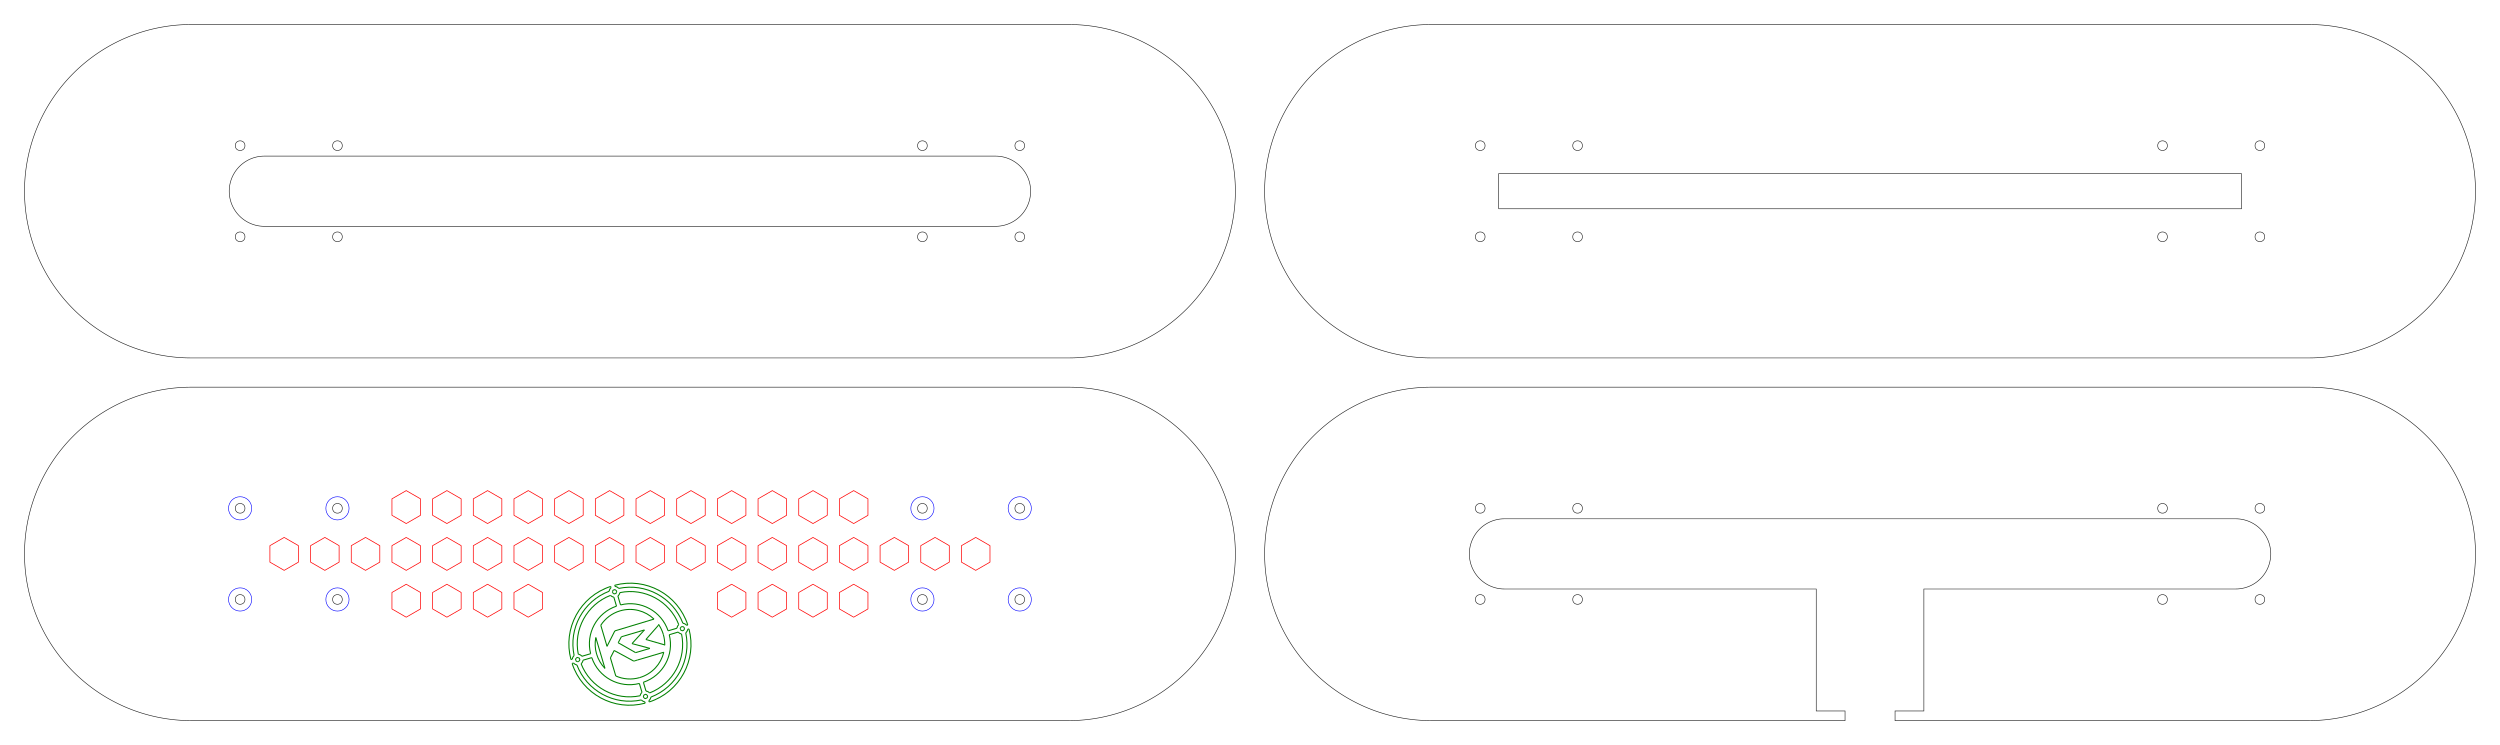 <?xml version="1.0" encoding="UTF-8" standalone="no"?>
<svg
   xmlns:dc="http://purl.org/dc/elements/1.1/"
   xmlns:cc="http://creativecommons.org/ns#"
   xmlns:rdf="http://www.w3.org/1999/02/22-rdf-syntax-ns#"
   xmlns:svg="http://www.w3.org/2000/svg"
   xmlns="http://www.w3.org/2000/svg"
   xmlns:xlink="http://www.w3.org/1999/xlink"
   xmlns:sodipodi="http://sodipodi.sourceforge.net/DTD/sodipodi-0.dtd"
   xmlns:inkscape="http://www.inkscape.org/namespaces/inkscape"
   width="427.38mm"
   height="127.38mm"
   viewBox="0 0 427.38 127.38"
   version="1.1"
   id="svg84"
   sodipodi:docname="Acry-Base-18-Tiny-base-slots-thicker-skate-holes-mirrored-lasersect-FreeCAD-KMd-alted.svg"
   inkscape:version="0.92.3 (2405546, 2018-03-11)">
  <defs
     id="defs88" />
  <sodipodi:namedview
     pagecolor="#ffffff"
     bordercolor="#666666"
     borderopacity="1"
     objecttolerance="10"
     gridtolerance="10"
     guidetolerance="10"
     inkscape:pageopacity="0"
     inkscape:pageshadow="2"
     inkscape:window-width="1680"
     inkscape:window-height="999"
     id="namedview86"
     showgrid="false"
     inkscape:zoom="1"
     inkscape:cx="731.92817"
     inkscape:cy="-93.329799"
     inkscape:window-x="0"
     inkscape:window-y="25"
     inkscape:window-maximized="1"
     inkscape:current-layer="svg84" />
  <path
     inkscape:connector-curvature="0"
     style="fill:none;fill-rule:evenodd;stroke:#191919;stroke-width:0.1;stroke-miterlimit:4;stroke-dasharray:none"
     d="m 182.69,66.19 a 28.5,28.5 0 1 1 0,57 h -150 a 28.5,28.5 0 0 1 0,-57 h 150"
     id="MyLayer_w0000" />
  <circle
     id="circle3"
     style="fill:none;stroke:#191919;stroke-width:0.1;stroke-miterlimit:4;stroke-dasharray:none"
     r="0.825"
     cy="-86.9"
     cx="174.33"
     transform="scale(1,-1)" />
  <circle
     id="circle5"
     style="fill:none;stroke:#191919;stroke-width:0.1;stroke-miterlimit:4;stroke-dasharray:none"
     r="0.825"
     cy="-102.48"
     cx="174.33"
     transform="scale(1,-1)" />
  <circle
     id="circle7"
     style="fill:none;stroke:#191919;stroke-width:0.1;stroke-miterlimit:4;stroke-dasharray:none"
     r="0.825"
     cy="-102.48"
     cx="157.69"
     transform="scale(1,-1)" />
  <circle
     id="circle9"
     style="fill:none;stroke:#191919;stroke-width:0.1;stroke-miterlimit:4;stroke-dasharray:none"
     r="0.825"
     cy="-86.9"
     cx="157.69"
     transform="scale(1,-1)" />
  <circle
     id="circle11"
     style="fill:none;stroke:#191919;stroke-width:0.1;stroke-miterlimit:4;stroke-dasharray:none"
     r="0.825"
     cy="-102.48"
     cx="41.05"
     transform="scale(1,-1)" />
  <circle
     id="circle13"
     style="fill:none;stroke:#191919;stroke-width:0.1;stroke-miterlimit:4;stroke-dasharray:none"
     r="0.825"
     cy="-86.9"
     cx="41.05"
     transform="scale(1,-1)" />
  <circle
     id="circle15"
     style="fill:none;stroke:#191919;stroke-width:0.1;stroke-miterlimit:4;stroke-dasharray:none"
     r="0.825"
     cy="-86.9"
     cx="57.69"
     transform="scale(1,-1)" />
  <circle
     id="circle17"
     style="fill:none;stroke:#191919;stroke-width:0.1;stroke-miterlimit:4;stroke-dasharray:none"
     r="0.825"
     cy="-102.48"
     cx="57.69"
     transform="scale(1,-1)" />
  <g
     id="MyLayer001"
     transform="translate(107.69,94.69) scale(1,-1)"
     style="stroke-width:0.1;stroke-miterlimit:4;stroke-dasharray:none">
    <path
       id="MyLayer001_w0000"
       d="M 287.0 28.5 A 28.5 28.5 0 1 0 287 -28.5L 216.275 -28.5 L 216.275 -26.85 L 221.2 -26.85 L 221.2 -6 L 274.5 -6.0 A 6 6 0 0 1 274.5 6L 149.5 6.0 A 6 6 0 1 1 149.5 -6L 202.8 -6.0 L 202.8 -26.85 L 207.725 -26.85 L 207.725 -28.5 L 137.0 -28.5 A 28.5 28.5 0 0 0 137 28.5L 287.0 28.5 "
       stroke="#191919"
       stroke-width="0.35 px"
       style="stroke-width:0.1;stroke-miterlimit:4;stroke-dasharray:none;fill:none;fill-rule:evenodd" />
    <circle
       cx="278.64"
       cy="7.79"
       r="0.825"
       stroke="#191919"
       stroke-width="0.35 px"
       style="stroke-width:0.1;stroke-miterlimit:4;stroke-dasharray:none;fill:none"
       id="circle23" />
    <circle
       cx="278.64"
       cy="-7.79"
       r="0.825"
       stroke="#191919"
       stroke-width="0.35 px"
       style="stroke-width:0.1;stroke-miterlimit:4;stroke-dasharray:none;fill:none"
       id="circle25" />
    <circle
       cx="262.0"
       cy="-7.79"
       r="0.825"
       stroke="#191919"
       stroke-width="0.35 px"
       style="stroke-width:0.1;stroke-miterlimit:4;stroke-dasharray:none;fill:none"
       id="circle27" />
    <circle
       cx="262.0"
       cy="7.79"
       r="0.825"
       stroke="#191919"
       stroke-width="0.35 px"
       style="stroke-width:0.1;stroke-miterlimit:4;stroke-dasharray:none;fill:none"
       id="circle29" />
    <circle
       cx="145.36"
       cy="-7.79"
       r="0.825"
       stroke="#191919"
       stroke-width="0.35 px"
       style="stroke-width:0.1;stroke-miterlimit:4;stroke-dasharray:none;fill:none"
       id="circle31" />
    <circle
       cx="145.36"
       cy="7.79"
       r="0.825"
       stroke="#191919"
       stroke-width="0.35 px"
       style="stroke-width:0.1;stroke-miterlimit:4;stroke-dasharray:none;fill:none"
       id="circle33" />
    <circle
       cx="162.0"
       cy="7.79"
       r="0.825"
       stroke="#191919"
       stroke-width="0.35 px"
       style="stroke-width:0.1;stroke-miterlimit:4;stroke-dasharray:none;fill:none"
       id="circle35" />
    <circle
       cx="162.0"
       cy="-7.79"
       r="0.825"
       stroke="#191919"
       stroke-width="0.35 px"
       style="stroke-width:0.1;stroke-miterlimit:4;stroke-dasharray:none;fill:none"
       id="circle37" />
    <title
       id="title39">MyLayer001</title>
  </g>
  <g
     id="MyLayer003"
     transform="translate(107.69,94.69) scale(1,-1)"
     style="stroke-width:0.1;stroke-miterlimit:4;stroke-dasharray:none">
    <path
       id="MyLayer003_w0000"
       d="M 287.0 90.5 A 28.5 28.5 0 1 0 287 33.5L 137.0 33.5 A 28.5 28.5 0 0 0 137 90.5L 287.0 90.5 "
       stroke="#191919"
       stroke-width="0.35 px"
       style="stroke-width:0.1;stroke-miterlimit:4;stroke-dasharray:none;fill:none;fill-rule:evenodd" />
    <circle
       cx="278.64"
       cy="54.21"
       r="0.825"
       stroke="#191919"
       stroke-width="0.35 px"
       style="stroke-width:0.1;stroke-miterlimit:4;stroke-dasharray:none;fill:none"
       id="circle43" />
    <circle
       cx="262.0"
       cy="54.21"
       r="0.825"
       stroke="#191919"
       stroke-width="0.35 px"
       style="stroke-width:0.1;stroke-miterlimit:4;stroke-dasharray:none;fill:none"
       id="circle45" />
    <circle
       cx="278.64"
       cy="69.79"
       r="0.825"
       stroke="#191919"
       stroke-width="0.35 px"
       style="stroke-width:0.1;stroke-miterlimit:4;stroke-dasharray:none;fill:none"
       id="circle47" />
    <circle
       cx="262.0"
       cy="69.79"
       r="0.825"
       stroke="#191919"
       stroke-width="0.35 px"
       style="stroke-width:0.1;stroke-miterlimit:4;stroke-dasharray:none;fill:none"
       id="circle49" />
    <path
       id="MyLayer003_w0005"
       d="M 148.5 59 L 148.5 65 L 275.5 65 L 275.5 59 L 148.5 59 "
       stroke="#191919"
       stroke-width="0.35 px"
       style="stroke-width:0.1;stroke-miterlimit:4;stroke-dasharray:none;fill:none;fill-rule:evenodd" />
    <circle
       cx="145.36"
       cy="69.79"
       r="0.825"
       stroke="#191919"
       stroke-width="0.35 px"
       style="stroke-width:0.1;stroke-miterlimit:4;stroke-dasharray:none;fill:none"
       id="circle52" />
    <circle
       cx="145.36"
       cy="54.21"
       r="0.825"
       stroke="#191919"
       stroke-width="0.35 px"
       style="stroke-width:0.1;stroke-miterlimit:4;stroke-dasharray:none;fill:none"
       id="circle54" />
    <circle
       cx="162.0"
       cy="54.21"
       r="0.825"
       stroke="#191919"
       stroke-width="0.35 px"
       style="stroke-width:0.1;stroke-miterlimit:4;stroke-dasharray:none;fill:none"
       id="circle56" />
    <circle
       cx="162.0"
       cy="69.79"
       r="0.825"
       stroke="#191919"
       stroke-width="0.35 px"
       style="stroke-width:0.1;stroke-miterlimit:4;stroke-dasharray:none;fill:none"
       id="circle58" />
    <title
       id="title60">MyLayer003</title>
  </g>
  <g
     id="MyLayer002"
     transform="translate(107.69,94.69) scale(1,-1)"
     style="stroke-width:0.1;stroke-miterlimit:4;stroke-dasharray:none">
    <path
       id="MyLayer002_w0000"
       d="M 75.0 90.5 A 28.5 28.5 0 1 0 75 33.5L -75.0 33.5 A 28.5 28.5 0 0 0 -75 90.5L 75.0 90.5 "
       stroke="#191919"
       stroke-width="0.35 px"
       style="stroke-width:0.1;stroke-miterlimit:4;stroke-dasharray:none;fill:none;fill-rule:evenodd" />
    <circle
       cx="66.64"
       cy="69.79"
       r="0.825"
       stroke="#191919"
       stroke-width="0.35 px"
       style="stroke-width:0.1;stroke-miterlimit:4;stroke-dasharray:none;fill:none"
       id="circle64" />
    <circle
       cx="-66.64"
       cy="54.21"
       r="0.825"
       stroke="#191919"
       stroke-width="0.35 px"
       style="stroke-width:0.1;stroke-miterlimit:4;stroke-dasharray:none;fill:none"
       id="circle66" />
    <circle
       cx="-50.0"
       cy="54.21"
       r="0.825"
       stroke="#191919"
       stroke-width="0.35 px"
       style="stroke-width:0.1;stroke-miterlimit:4;stroke-dasharray:none;fill:none"
       id="circle68" />
    <circle
       cx="50.0"
       cy="54.21"
       r="0.825"
       stroke="#191919"
       stroke-width="0.35 px"
       style="stroke-width:0.1;stroke-miterlimit:4;stroke-dasharray:none;fill:none"
       id="circle70" />
    <circle
       cx="66.64"
       cy="54.21"
       r="0.825"
       stroke="#191919"
       stroke-width="0.35 px"
       style="stroke-width:0.1;stroke-miterlimit:4;stroke-dasharray:none;fill:none"
       id="circle72" />
    <path
       id="MyLayer002_w0006"
       d="M 62.5 68 L -62.5 68 A 6 6 0 1 1 -62.5 56L 62.5 56 A 6 6 0 0 1 62.5 68"
       stroke="#191919"
       stroke-width="0.35 px"
       style="stroke-width:0.1;stroke-miterlimit:4;stroke-dasharray:none;fill:none;fill-rule:evenodd" />
    <circle
       cx="-50.0"
       cy="69.79"
       r="0.825"
       stroke="#191919"
       stroke-width="0.35 px"
       style="stroke-width:0.1;stroke-miterlimit:4;stroke-dasharray:none;fill:none"
       id="circle75" />
    <circle
       cx="-66.64"
       cy="69.79"
       r="0.825"
       stroke="#191919"
       stroke-width="0.35 px"
       style="stroke-width:0.1;stroke-miterlimit:4;stroke-dasharray:none;fill:none"
       id="circle77" />
    <circle
       cx="50.0"
       cy="69.79"
       r="0.825"
       stroke="#191919"
       stroke-width="0.35 px"
       style="stroke-width:0.1;stroke-miterlimit:4;stroke-dasharray:none;fill:none"
       id="circle79" />
    <title
       id="title81">MyLayer002</title>
  </g>
  <g
     id="MyLayer-7"
     transform="matrix(1,0,0,-1,106.469,246.867)"
     style="stroke-width:0.1;stroke-miterlimit:4;stroke-dasharray:none">
    <path
       inkscape:connector-curvature="0"
       id="MyLayer_w0000-0"
       d="m 75,28.5 a 28.5,28.5 0 1 0 0,-57 H -75 a 28.5,28.5 0 0 0 0,57 H 75"
       style="fill:none;fill-rule:evenodd;stroke:#191919;stroke-width:0.1;stroke-miterlimit:4;stroke-dasharray:none" />
    <circle
       cx="66.64"
       cy="7.79"
       r="0.825"
       style="fill:none;stroke:#191919;stroke-width:0.1;stroke-miterlimit:4;stroke-dasharray:none"
       id="circle3-9" />
    <circle
       cx="66.64"
       cy="-7.79"
       r="0.825"
       style="fill:none;stroke:#191919;stroke-width:0.1;stroke-miterlimit:4;stroke-dasharray:none"
       id="circle5-3" />
    <circle
       cx="50"
       cy="-7.79"
       r="0.825"
       style="fill:none;stroke:#191919;stroke-width:0.1;stroke-miterlimit:4;stroke-dasharray:none"
       id="circle7-6" />
    <circle
       cx="50"
       cy="7.79"
       r="0.825"
       style="fill:none;stroke:#191919;stroke-width:0.1;stroke-miterlimit:4;stroke-dasharray:none"
       id="circle9-0" />
    <circle
       cx="-66.64"
       cy="-7.79"
       r="0.825"
       style="fill:none;stroke:#191919;stroke-width:0.1;stroke-miterlimit:4;stroke-dasharray:none"
       id="circle11-6" />
    <circle
       cx="-66.64"
       cy="7.79"
       r="0.825"
       style="fill:none;stroke:#191919;stroke-width:0.1;stroke-miterlimit:4;stroke-dasharray:none"
       id="circle13-2" />
    <circle
       cx="-50"
       cy="7.79"
       r="0.825"
       style="fill:none;stroke:#191919;stroke-width:0.1;stroke-miterlimit:4;stroke-dasharray:none"
       id="circle15-6" />
    <circle
       cx="-50"
       cy="-7.79"
       r="0.825"
       style="fill:none;stroke:#191919;stroke-width:0.1;stroke-miterlimit:4;stroke-dasharray:none"
       id="circle17-1" />
    <title
       id="title19-8">MyLayer</title>
  </g>
  <path
     inkscape:transform-center-x="1.8936673e-06"
     inkscape:tile-y0="-122.59662"
     inkscape:tile-x0="64.939071"
     inkscape:transform-center-y="5.4430753e-06"
     d="m 51.018,96.098 -2.439,1.408 -2.439,-1.408 0,-2.816 2.439,-1.408 2.439,1.408 z"
     inkscape:randomized="0"
     inkscape:rounded="0"
     inkscape:flatsided="true"
     sodipodi:arg2="1.0471976"
     sodipodi:arg1="0.52359878"
     sodipodi:r2="2.4388857"
     sodipodi:r1="2.8161826"
     sodipodi:cy="94.689994"
     sodipodi:cx="48.579464"
     sodipodi:sides="6"
     id="use4116"
     style="opacity:1;fill:none;fill-opacity:1;stroke:#ff0000;stroke-width:0.122;stroke-linejoin:round;stroke-miterlimit:4;stroke-dasharray:none;stroke-opacity:1"
     sodipodi:type="star" />
  <path
     inkscape:transform-center-x="1.8936673e-06"
     inkscape:tile-y0="-122.59662"
     inkscape:tile-x0="64.939071"
     inkscape:transform-center-y="5.4430753e-06"
     d="m 57.973,96.098 -2.439,1.408 -2.439,-1.408 0,-2.816 2.439,-1.408 2.439,1.408 z"
     inkscape:randomized="0"
     inkscape:rounded="0"
     inkscape:flatsided="true"
     sodipodi:arg2="1.0471976"
     sodipodi:arg1="0.52359878"
     sodipodi:r2="2.4388857"
     sodipodi:r1="2.8161826"
     sodipodi:cy="94.689994"
     sodipodi:cx="55.533644"
     sodipodi:sides="6"
     id="use4122"
     style="opacity:1;fill:none;fill-opacity:1;stroke:#ff0000;stroke-width:0.122;stroke-linejoin:round;stroke-miterlimit:4;stroke-dasharray:none;stroke-opacity:1"
     sodipodi:type="star" />
  <path
     inkscape:transform-center-x="1.8936673e-06"
     inkscape:tile-y0="-122.59662"
     inkscape:tile-x0="64.939071"
     inkscape:transform-center-y="5.4430753e-06"
     d="m 64.927,96.098 -2.439,1.408 -2.439,-1.408 0,-2.816 2.439,-1.408 2.439,1.408 z"
     inkscape:randomized="0"
     inkscape:rounded="0"
     inkscape:flatsided="true"
     sodipodi:arg2="1.0471976"
     sodipodi:arg1="0.52359878"
     sodipodi:r2="2.4388857"
     sodipodi:r1="2.8161826"
     sodipodi:cy="94.689994"
     sodipodi:cx="62.487825"
     sodipodi:sides="6"
     id="use4128"
     style="opacity:1;fill:none;fill-opacity:1;stroke:#ff0000;stroke-width:0.122;stroke-linejoin:round;stroke-miterlimit:4;stroke-dasharray:none;stroke-opacity:1"
     sodipodi:type="star" />
  <path
     inkscape:transform-center-x="1.8936673e-06"
     inkscape:tile-y0="-122.59662"
     inkscape:tile-x0="64.939071"
     inkscape:transform-center-y="5.4430753e-06"
     d="m 71.881,88.094 -2.439,1.408 -2.439,-1.408 0,-2.816 2.439,-1.408 2.439,1.408 z"
     inkscape:randomized="0"
     inkscape:rounded="0"
     inkscape:flatsided="true"
     sodipodi:arg2="1.0471976"
     sodipodi:arg1="0.52359878"
     sodipodi:r2="2.4388857"
     sodipodi:r1="2.8161826"
     sodipodi:cy="86.686302"
     sodipodi:cx="69.442005"
     sodipodi:sides="6"
     id="use4132"
     style="opacity:1;fill:none;fill-opacity:1;stroke:#ff0000;stroke-width:0.122;stroke-linejoin:round;stroke-miterlimit:4;stroke-dasharray:none;stroke-opacity:1"
     sodipodi:type="star" />
  <path
     inkscape:transform-center-x="1.8936673e-06"
     inkscape:tile-y0="-122.59662"
     inkscape:tile-x0="64.939071"
     inkscape:transform-center-y="5.4430753e-06"
     d="m 71.881,96.098 -2.439,1.408 -2.439,-1.408 0,-2.816 2.439,-1.408 2.439,1.408 z"
     inkscape:randomized="0"
     inkscape:rounded="0"
     inkscape:flatsided="true"
     sodipodi:arg2="1.0471976"
     sodipodi:arg1="0.52359878"
     sodipodi:r2="2.4388857"
     sodipodi:r1="2.8161826"
     sodipodi:cy="94.689994"
     sodipodi:cx="69.442005"
     sodipodi:sides="6"
     id="use4134"
     style="opacity:1;fill:none;fill-opacity:1;stroke:#ff0000;stroke-width:0.122;stroke-linejoin:round;stroke-miterlimit:4;stroke-dasharray:none;stroke-opacity:1"
     sodipodi:type="star" />
  <path
     inkscape:transform-center-x="1.8936673e-06"
     inkscape:tile-y0="-122.59662"
     inkscape:tile-x0="64.939071"
     inkscape:transform-center-y="5.4430753e-06"
     d="m 71.881,104.102 -2.439,1.408 -2.439,-1.408 0,-2.816 2.439,-1.408 2.439,1.408 z"
     inkscape:randomized="0"
     inkscape:rounded="0"
     inkscape:flatsided="true"
     sodipodi:arg2="1.0471976"
     sodipodi:arg1="0.52359878"
     sodipodi:r2="2.4388857"
     sodipodi:r1="2.8161826"
     sodipodi:cy="102.69369"
     sodipodi:cx="69.442005"
     sodipodi:sides="6"
     id="use4136"
     style="opacity:1;fill:none;fill-opacity:1;stroke:#ff0000;stroke-width:0.122;stroke-linejoin:round;stroke-miterlimit:4;stroke-dasharray:none;stroke-opacity:1"
     sodipodi:type="star" />
  <path
     inkscape:transform-center-x="1.8936673e-06"
     inkscape:tile-y0="-122.59662"
     inkscape:tile-x0="64.939071"
     inkscape:transform-center-y="5.4430753e-06"
     d="m 78.835,88.094 -2.439,1.408 -2.439,-1.408 0,-2.816 2.439,-1.408 2.439,1.408 z"
     inkscape:randomized="0"
     inkscape:rounded="0"
     inkscape:flatsided="true"
     sodipodi:arg2="1.0471976"
     sodipodi:arg1="0.52359878"
     sodipodi:r2="2.4388857"
     sodipodi:r1="2.8161826"
     sodipodi:cy="86.686302"
     sodipodi:cx="76.396185"
     sodipodi:sides="6"
     id="use4138"
     style="opacity:1;fill:none;fill-opacity:1;stroke:#ff0000;stroke-width:0.122;stroke-linejoin:round;stroke-miterlimit:4;stroke-dasharray:none;stroke-opacity:1"
     sodipodi:type="star" />
  <path
     inkscape:transform-center-x="1.8936673e-06"
     inkscape:tile-y0="-122.59662"
     inkscape:tile-x0="64.939071"
     inkscape:transform-center-y="5.4430753e-06"
     d="m 78.835,96.098 -2.439,1.408 -2.439,-1.408 0,-2.816 2.439,-1.408 2.439,1.408 z"
     inkscape:randomized="0"
     inkscape:rounded="0"
     inkscape:flatsided="true"
     sodipodi:arg2="1.0471976"
     sodipodi:arg1="0.52359878"
     sodipodi:r2="2.4388857"
     sodipodi:r1="2.8161826"
     sodipodi:cy="94.689994"
     sodipodi:cx="76.396185"
     sodipodi:sides="6"
     id="use4140"
     style="opacity:1;fill:none;fill-opacity:1;stroke:#ff0000;stroke-width:0.122;stroke-linejoin:round;stroke-miterlimit:4;stroke-dasharray:none;stroke-opacity:1"
     sodipodi:type="star" />
  <path
     inkscape:transform-center-x="1.8936673e-06"
     inkscape:tile-y0="-122.59662"
     inkscape:tile-x0="64.939071"
     inkscape:transform-center-y="5.4430753e-06"
     d="m 78.835,104.102 -2.439,1.408 -2.439,-1.408 0,-2.816 2.439,-1.408 2.439,1.408 z"
     inkscape:randomized="0"
     inkscape:rounded="0"
     inkscape:flatsided="true"
     sodipodi:arg2="1.0471976"
     sodipodi:arg1="0.52359878"
     sodipodi:r2="2.4388857"
     sodipodi:r1="2.8161826"
     sodipodi:cy="102.69369"
     sodipodi:cx="76.396185"
     sodipodi:sides="6"
     id="use4142"
     style="opacity:1;fill:none;fill-opacity:1;stroke:#ff0000;stroke-width:0.122;stroke-linejoin:round;stroke-miterlimit:4;stroke-dasharray:none;stroke-opacity:1"
     sodipodi:type="star" />
  <path
     inkscape:transform-center-x="1.8936673e-06"
     inkscape:tile-y0="-122.59662"
     inkscape:tile-x0="64.939071"
     inkscape:transform-center-y="5.4430753e-06"
     d="m 85.789,88.094 -2.439,1.408 -2.439,-1.408 0,-2.816 2.439,-1.408 2.439,1.408 z"
     inkscape:randomized="0"
     inkscape:rounded="0"
     inkscape:flatsided="true"
     sodipodi:arg2="1.0471976"
     sodipodi:arg1="0.52359878"
     sodipodi:r2="2.4388857"
     sodipodi:r1="2.8161826"
     sodipodi:cy="86.686302"
     sodipodi:cx="83.350366"
     sodipodi:sides="6"
     id="use4144"
     style="opacity:1;fill:none;fill-opacity:1;stroke:#ff0000;stroke-width:0.122;stroke-linejoin:round;stroke-miterlimit:4;stroke-dasharray:none;stroke-opacity:1"
     sodipodi:type="star" />
  <path
     inkscape:transform-center-x="1.8936673e-06"
     inkscape:tile-y0="-122.59662"
     inkscape:tile-x0="64.939071"
     inkscape:transform-center-y="5.4430753e-06"
     d="m 85.789,96.098 -2.439,1.408 -2.439,-1.408 0,-2.816 2.439,-1.408 2.439,1.408 z"
     inkscape:randomized="0"
     inkscape:rounded="0"
     inkscape:flatsided="true"
     sodipodi:arg2="1.0471976"
     sodipodi:arg1="0.52359878"
     sodipodi:r2="2.4388857"
     sodipodi:r1="2.8161826"
     sodipodi:cy="94.689994"
     sodipodi:cx="83.350366"
     sodipodi:sides="6"
     id="use4146"
     style="opacity:1;fill:none;fill-opacity:1;stroke:#ff0000;stroke-width:0.122;stroke-linejoin:round;stroke-miterlimit:4;stroke-dasharray:none;stroke-opacity:1"
     sodipodi:type="star" />
  <path
     inkscape:transform-center-x="1.8936673e-06"
     inkscape:tile-y0="-122.59662"
     inkscape:tile-x0="64.939071"
     inkscape:transform-center-y="5.4430753e-06"
     d="m 85.789,104.102 -2.439,1.408 -2.439,-1.408 0,-2.816 2.439,-1.408 2.439,1.408 z"
     inkscape:randomized="0"
     inkscape:rounded="0"
     inkscape:flatsided="true"
     sodipodi:arg2="1.0471976"
     sodipodi:arg1="0.52359878"
     sodipodi:r2="2.4388857"
     sodipodi:r1="2.8161826"
     sodipodi:cy="102.69369"
     sodipodi:cx="83.350366"
     sodipodi:sides="6"
     id="use4148"
     style="opacity:1;fill:none;fill-opacity:1;stroke:#ff0000;stroke-width:0.122;stroke-linejoin:round;stroke-miterlimit:4;stroke-dasharray:none;stroke-opacity:1"
     sodipodi:type="star" />
  <path
     inkscape:transform-center-x="1.8936673e-06"
     inkscape:tile-y0="-122.59662"
     inkscape:tile-x0="64.939071"
     inkscape:transform-center-y="5.4430753e-06"
     d="m 92.743,88.094 -2.439,1.408 -2.439,-1.408 0,-2.816 2.439,-1.408 2.439,1.408 z"
     inkscape:randomized="0"
     inkscape:rounded="0"
     inkscape:flatsided="true"
     sodipodi:arg2="1.0471976"
     sodipodi:arg1="0.52359878"
     sodipodi:r2="2.4388857"
     sodipodi:r1="2.8161826"
     sodipodi:cy="86.686302"
     sodipodi:cx="90.304546"
     sodipodi:sides="6"
     id="use4150"
     style="opacity:1;fill:none;fill-opacity:1;stroke:#ff0000;stroke-width:0.122;stroke-linejoin:round;stroke-miterlimit:4;stroke-dasharray:none;stroke-opacity:1"
     sodipodi:type="star" />
  <path
     inkscape:transform-center-x="1.8936673e-06"
     inkscape:tile-y0="-122.59662"
     inkscape:tile-x0="64.939071"
     inkscape:transform-center-y="5.4430753e-06"
     d="m 92.743,96.098 -2.439,1.408 -2.439,-1.408 0,-2.816 2.439,-1.408 2.439,1.408 z"
     inkscape:randomized="0"
     inkscape:rounded="0"
     inkscape:flatsided="true"
     sodipodi:arg2="1.0471976"
     sodipodi:arg1="0.52359878"
     sodipodi:r2="2.4388857"
     sodipodi:r1="2.8161826"
     sodipodi:cy="94.689994"
     sodipodi:cx="90.304546"
     sodipodi:sides="6"
     id="use4152"
     style="opacity:1;fill:none;fill-opacity:1;stroke:#ff0000;stroke-width:0.122;stroke-linejoin:round;stroke-miterlimit:4;stroke-dasharray:none;stroke-opacity:1"
     sodipodi:type="star" />
  <path
     inkscape:transform-center-x="1.8936673e-06"
     inkscape:tile-y0="-122.59662"
     inkscape:tile-x0="64.939071"
     inkscape:transform-center-y="5.4430753e-06"
     d="m 92.743,104.102 -2.439,1.408 -2.439,-1.408 0,-2.816 2.439,-1.408 2.439,1.408 z"
     inkscape:randomized="0"
     inkscape:rounded="0"
     inkscape:flatsided="true"
     sodipodi:arg2="1.0471976"
     sodipodi:arg1="0.52359878"
     sodipodi:r2="2.4388857"
     sodipodi:r1="2.8161826"
     sodipodi:cy="102.69369"
     sodipodi:cx="90.304546"
     sodipodi:sides="6"
     id="use4154"
     style="opacity:1;fill:none;fill-opacity:1;stroke:#ff0000;stroke-width:0.122;stroke-linejoin:round;stroke-miterlimit:4;stroke-dasharray:none;stroke-opacity:1"
     sodipodi:type="star" />
  <path
     inkscape:transform-center-x="1.8936673e-06"
     inkscape:tile-y0="-122.59662"
     inkscape:tile-x0="64.939071"
     inkscape:transform-center-y="5.4430753e-06"
     d="m 99.698,88.094 -2.439,1.408 -2.439,-1.408 0,-2.816 2.439,-1.408 2.439,1.408 z"
     inkscape:randomized="0"
     inkscape:rounded="0"
     inkscape:flatsided="true"
     sodipodi:arg2="1.0471976"
     sodipodi:arg1="0.52359878"
     sodipodi:r2="2.4388857"
     sodipodi:r1="2.8161826"
     sodipodi:cy="86.686302"
     sodipodi:cx="97.258726"
     sodipodi:sides="6"
     id="use4156"
     style="opacity:1;fill:none;fill-opacity:1;stroke:#ff0000;stroke-width:0.122;stroke-linejoin:round;stroke-miterlimit:4;stroke-dasharray:none;stroke-opacity:1"
     sodipodi:type="star" />
  <path
     inkscape:transform-center-x="1.8936673e-06"
     inkscape:tile-y0="-122.59662"
     inkscape:tile-x0="64.939071"
     inkscape:transform-center-y="5.4430753e-06"
     d="m 99.698,96.098 -2.439,1.408 -2.439,-1.408 0,-2.816 2.439,-1.408 2.439,1.408 z"
     inkscape:randomized="0"
     inkscape:rounded="0"
     inkscape:flatsided="true"
     sodipodi:arg2="1.0471976"
     sodipodi:arg1="0.52359878"
     sodipodi:r2="2.4388857"
     sodipodi:r1="2.8161826"
     sodipodi:cy="94.689994"
     sodipodi:cx="97.258726"
     sodipodi:sides="6"
     id="use4158"
     style="opacity:1;fill:none;fill-opacity:1;stroke:#ff0000;stroke-width:0.122;stroke-linejoin:round;stroke-miterlimit:4;stroke-dasharray:none;stroke-opacity:1"
     sodipodi:type="star" />
  <path
     inkscape:transform-center-x="1.8936673e-06"
     inkscape:tile-y0="-122.59662"
     inkscape:tile-x0="64.939071"
     inkscape:transform-center-y="5.4430753e-06"
     d="m 106.652,88.094 -2.439,1.408 -2.439,-1.408 0,-2.816 2.439,-1.408 2.439,1.408 z"
     inkscape:randomized="0"
     inkscape:rounded="0"
     inkscape:flatsided="true"
     sodipodi:arg2="1.0471976"
     sodipodi:arg1="0.52359878"
     sodipodi:r2="2.4388857"
     sodipodi:r1="2.8161826"
     sodipodi:cy="86.686302"
     sodipodi:cx="104.21291"
     sodipodi:sides="6"
     id="use4162"
     style="opacity:1;fill:none;fill-opacity:1;stroke:#ff0000;stroke-width:0.122;stroke-linejoin:round;stroke-miterlimit:4;stroke-dasharray:none;stroke-opacity:1"
     sodipodi:type="star" />
  <path
     inkscape:transform-center-x="1.8936673e-06"
     inkscape:tile-y0="-122.59662"
     inkscape:tile-x0="64.939071"
     inkscape:transform-center-y="5.4430753e-06"
     d="m 106.652,96.098 -2.439,1.408 -2.439,-1.408 0,-2.816 2.439,-1.408 2.439,1.408 z"
     inkscape:randomized="0"
     inkscape:rounded="0"
     inkscape:flatsided="true"
     sodipodi:arg2="1.0471976"
     sodipodi:arg1="0.52359878"
     sodipodi:r2="2.4388857"
     sodipodi:r1="2.8161826"
     sodipodi:cy="94.689994"
     sodipodi:cx="104.21291"
     sodipodi:sides="6"
     id="use4164"
     style="opacity:1;fill:none;fill-opacity:1;stroke:#ff0000;stroke-width:0.122;stroke-linejoin:round;stroke-miterlimit:4;stroke-dasharray:none;stroke-opacity:1"
     sodipodi:type="star" />
  <path
     inkscape:transform-center-x="1.8936673e-06"
     inkscape:tile-y0="-122.59662"
     inkscape:tile-x0="64.939071"
     inkscape:transform-center-y="5.4430753e-06"
     d="m 113.606,88.094 -2.439,1.408 -2.439,-1.408 0,-2.816 2.439,-1.408 2.439,1.408 z"
     inkscape:randomized="0"
     inkscape:rounded="0"
     inkscape:flatsided="true"
     sodipodi:arg2="1.0471976"
     sodipodi:arg1="0.52359878"
     sodipodi:r2="2.4388857"
     sodipodi:r1="2.8161826"
     sodipodi:cy="86.686302"
     sodipodi:cx="111.16709"
     sodipodi:sides="6"
     id="use4168"
     style="opacity:1;fill:none;fill-opacity:1;stroke:#ff0000;stroke-width:0.122;stroke-linejoin:round;stroke-miterlimit:4;stroke-dasharray:none;stroke-opacity:1"
     sodipodi:type="star" />
  <path
     inkscape:transform-center-x="1.8936673e-06"
     inkscape:tile-y0="-122.59662"
     inkscape:tile-x0="64.939071"
     inkscape:transform-center-y="5.4430753e-06"
     d="m 113.606,96.098 -2.439,1.408 -2.439,-1.408 0,-2.816 2.439,-1.408 2.439,1.408 z"
     inkscape:randomized="0"
     inkscape:rounded="0"
     inkscape:flatsided="true"
     sodipodi:arg2="1.0471976"
     sodipodi:arg1="0.52359878"
     sodipodi:r2="2.4388857"
     sodipodi:r1="2.8161826"
     sodipodi:cy="94.689994"
     sodipodi:cx="111.16709"
     sodipodi:sides="6"
     id="use4170"
     style="opacity:1;fill:none;fill-opacity:1;stroke:#ff0000;stroke-width:0.122;stroke-linejoin:round;stroke-miterlimit:4;stroke-dasharray:none;stroke-opacity:1"
     sodipodi:type="star" />
  <path
     inkscape:transform-center-x="1.8936673e-06"
     inkscape:tile-y0="-122.59662"
     inkscape:tile-x0="64.939071"
     inkscape:transform-center-y="5.4430753e-06"
     d="m 120.56,88.094 -2.439,1.408 -2.439,-1.408 0,-2.816 2.439,-1.408 2.439,1.408 z"
     inkscape:randomized="0"
     inkscape:rounded="0"
     inkscape:flatsided="true"
     sodipodi:arg2="1.0471976"
     sodipodi:arg1="0.52359878"
     sodipodi:r2="2.4388857"
     sodipodi:r1="2.8161826"
     sodipodi:cy="86.686302"
     sodipodi:cx="118.12127"
     sodipodi:sides="6"
     id="use4174"
     style="opacity:1;fill:none;fill-opacity:1;stroke:#ff0000;stroke-width:0.122;stroke-linejoin:round;stroke-miterlimit:4;stroke-dasharray:none;stroke-opacity:1"
     sodipodi:type="star" />
  <path
     inkscape:transform-center-x="1.8936673e-06"
     inkscape:tile-y0="-122.59662"
     inkscape:tile-x0="64.939071"
     inkscape:transform-center-y="5.4430753e-06"
     d="m 120.56,96.098 -2.439,1.408 -2.439,-1.408 0,-2.816 2.439,-1.408 2.439,1.408 z"
     inkscape:randomized="0"
     inkscape:rounded="0"
     inkscape:flatsided="true"
     sodipodi:arg2="1.0471976"
     sodipodi:arg1="0.52359878"
     sodipodi:r2="2.4388857"
     sodipodi:r1="2.8161826"
     sodipodi:cy="94.689994"
     sodipodi:cx="118.12127"
     sodipodi:sides="6"
     id="use4176"
     style="opacity:1;fill:none;fill-opacity:1;stroke:#ff0000;stroke-width:0.122;stroke-linejoin:round;stroke-miterlimit:4;stroke-dasharray:none;stroke-opacity:1"
     sodipodi:type="star" />
  <path
     inkscape:transform-center-x="1.8936673e-06"
     inkscape:tile-y0="-122.59662"
     inkscape:tile-x0="64.939071"
     inkscape:transform-center-y="5.4430753e-06"
     d="m 127.514,88.094 -2.439,1.408 -2.439,-1.408 0,-2.816 2.439,-1.408 2.439,1.408 z"
     inkscape:randomized="0"
     inkscape:rounded="0"
     inkscape:flatsided="true"
     sodipodi:arg2="1.0471976"
     sodipodi:arg1="0.52359878"
     sodipodi:r2="2.4388857"
     sodipodi:r1="2.8161826"
     sodipodi:cy="86.686302"
     sodipodi:cx="125.07545"
     sodipodi:sides="6"
     id="use4180"
     style="opacity:1;fill:none;fill-opacity:1;stroke:#ff0000;stroke-width:0.122;stroke-linejoin:round;stroke-miterlimit:4;stroke-dasharray:none;stroke-opacity:1"
     sodipodi:type="star" />
  <path
     inkscape:transform-center-x="1.8936673e-06"
     inkscape:tile-y0="-122.59662"
     inkscape:tile-x0="64.939071"
     inkscape:transform-center-y="5.4430753e-06"
     d="m 127.514,96.098 -2.439,1.408 -2.439,-1.408 0,-2.816 2.439,-1.408 2.439,1.408 z"
     inkscape:randomized="0"
     inkscape:rounded="0"
     inkscape:flatsided="true"
     sodipodi:arg2="1.0471976"
     sodipodi:arg1="0.52359878"
     sodipodi:r2="2.4388857"
     sodipodi:r1="2.8161826"
     sodipodi:cy="94.689994"
     sodipodi:cx="125.07545"
     sodipodi:sides="6"
     id="use4182"
     style="opacity:1;fill:none;fill-opacity:1;stroke:#ff0000;stroke-width:0.122;stroke-linejoin:round;stroke-miterlimit:4;stroke-dasharray:none;stroke-opacity:1"
     sodipodi:type="star" />
  <path
     inkscape:transform-center-x="1.8936673e-06"
     inkscape:tile-y0="-122.59662"
     inkscape:tile-x0="64.939071"
     inkscape:transform-center-y="5.4430753e-06"
     d="m 127.514,104.102 -2.439,1.408 -2.439,-1.408 0,-2.816 2.439,-1.408 2.439,1.408 z"
     inkscape:randomized="0"
     inkscape:rounded="0"
     inkscape:flatsided="true"
     sodipodi:arg2="1.0471976"
     sodipodi:arg1="0.52359878"
     sodipodi:r2="2.4388857"
     sodipodi:r1="2.8161826"
     sodipodi:cy="102.69369"
     sodipodi:cx="125.07545"
     sodipodi:sides="6"
     id="use4184"
     style="opacity:1;fill:none;fill-opacity:1;stroke:#ff0000;stroke-width:0.122;stroke-linejoin:round;stroke-miterlimit:4;stroke-dasharray:none;stroke-opacity:1"
     sodipodi:type="star" />
  <path
     inkscape:transform-center-x="1.8936673e-06"
     inkscape:tile-y0="-122.59662"
     inkscape:tile-x0="64.939071"
     inkscape:transform-center-y="5.4430753e-06"
     d="m 134.469,88.094 -2.439,1.408 -2.439,-1.408 0,-2.816 2.439,-1.408 2.439,1.408 z"
     inkscape:randomized="0"
     inkscape:rounded="0"
     inkscape:flatsided="true"
     sodipodi:arg2="1.0471976"
     sodipodi:arg1="0.52359878"
     sodipodi:r2="2.4388857"
     sodipodi:r1="2.8161826"
     sodipodi:cy="86.686302"
     sodipodi:cx="132.02963"
     sodipodi:sides="6"
     id="use4186"
     style="opacity:1;fill:none;fill-opacity:1;stroke:#ff0000;stroke-width:0.122;stroke-linejoin:round;stroke-miterlimit:4;stroke-dasharray:none;stroke-opacity:1"
     sodipodi:type="star" />
  <path
     inkscape:transform-center-x="1.8936673e-06"
     inkscape:tile-y0="-122.59662"
     inkscape:tile-x0="64.939071"
     inkscape:transform-center-y="5.4430753e-06"
     d="m 134.469,96.098 -2.439,1.408 -2.439,-1.408 0,-2.816 2.439,-1.408 2.439,1.408 z"
     inkscape:randomized="0"
     inkscape:rounded="0"
     inkscape:flatsided="true"
     sodipodi:arg2="1.0471976"
     sodipodi:arg1="0.52359878"
     sodipodi:r2="2.4388857"
     sodipodi:r1="2.8161826"
     sodipodi:cy="94.689994"
     sodipodi:cx="132.02963"
     sodipodi:sides="6"
     id="use4188"
     style="opacity:1;fill:none;fill-opacity:1;stroke:#ff0000;stroke-width:0.122;stroke-linejoin:round;stroke-miterlimit:4;stroke-dasharray:none;stroke-opacity:1"
     sodipodi:type="star" />
  <path
     inkscape:transform-center-x="1.8936673e-06"
     inkscape:tile-y0="-122.59662"
     inkscape:tile-x0="64.939071"
     inkscape:transform-center-y="5.4430753e-06"
     d="m 134.469,104.102 -2.439,1.408 -2.439,-1.408 0,-2.816 2.439,-1.408 2.439,1.408 z"
     inkscape:randomized="0"
     inkscape:rounded="0"
     inkscape:flatsided="true"
     sodipodi:arg2="1.0471976"
     sodipodi:arg1="0.52359878"
     sodipodi:r2="2.4388857"
     sodipodi:r1="2.8161826"
     sodipodi:cy="102.69369"
     sodipodi:cx="132.02963"
     sodipodi:sides="6"
     id="use4190"
     style="opacity:1;fill:none;fill-opacity:1;stroke:#ff0000;stroke-width:0.122;stroke-linejoin:round;stroke-miterlimit:4;stroke-dasharray:none;stroke-opacity:1"
     sodipodi:type="star" />
  <path
     inkscape:transform-center-x="1.8936673e-06"
     inkscape:tile-y0="-122.59662"
     inkscape:tile-x0="64.939071"
     inkscape:transform-center-y="5.4430753e-06"
     d="m 141.423,88.094 -2.439,1.408 -2.439,-1.408 0,-2.816 2.439,-1.408 2.439,1.408 z"
     inkscape:randomized="0"
     inkscape:rounded="0"
     inkscape:flatsided="true"
     sodipodi:arg2="1.0471976"
     sodipodi:arg1="0.52359878"
     sodipodi:r2="2.4388857"
     sodipodi:r1="2.8161826"
     sodipodi:cy="86.686302"
     sodipodi:cx="138.98381"
     sodipodi:sides="6"
     id="use4192"
     style="opacity:1;fill:none;fill-opacity:1;stroke:#ff0000;stroke-width:0.122;stroke-linejoin:round;stroke-miterlimit:4;stroke-dasharray:none;stroke-opacity:1"
     sodipodi:type="star" />
  <path
     inkscape:transform-center-x="1.8936673e-06"
     inkscape:tile-y0="-122.59662"
     inkscape:tile-x0="64.939071"
     inkscape:transform-center-y="5.4430753e-06"
     d="m 141.423,96.098 -2.439,1.408 -2.439,-1.408 0,-2.816 2.439,-1.408 2.439,1.408 z"
     inkscape:randomized="0"
     inkscape:rounded="0"
     inkscape:flatsided="true"
     sodipodi:arg2="1.0471976"
     sodipodi:arg1="0.52359878"
     sodipodi:r2="2.4388857"
     sodipodi:r1="2.8161826"
     sodipodi:cy="94.689994"
     sodipodi:cx="138.98381"
     sodipodi:sides="6"
     id="use4194"
     style="opacity:1;fill:none;fill-opacity:1;stroke:#ff0000;stroke-width:0.122;stroke-linejoin:round;stroke-miterlimit:4;stroke-dasharray:none;stroke-opacity:1"
     sodipodi:type="star" />
  <path
     inkscape:transform-center-x="1.8936673e-06"
     inkscape:tile-y0="-122.59662"
     inkscape:tile-x0="64.939071"
     inkscape:transform-center-y="5.4430753e-06"
     d="m 141.423,104.102 -2.439,1.408 -2.439,-1.408 0,-2.816 2.439,-1.408 2.439,1.408 z"
     inkscape:randomized="0"
     inkscape:rounded="0"
     inkscape:flatsided="true"
     sodipodi:arg2="1.0471976"
     sodipodi:arg1="0.52359878"
     sodipodi:r2="2.4388857"
     sodipodi:r1="2.8161826"
     sodipodi:cy="102.69369"
     sodipodi:cx="138.98381"
     sodipodi:sides="6"
     id="use4196"
     style="opacity:1;fill:none;fill-opacity:1;stroke:#ff0000;stroke-width:0.122;stroke-linejoin:round;stroke-miterlimit:4;stroke-dasharray:none;stroke-opacity:1"
     sodipodi:type="star" />
  <path
     inkscape:transform-center-x="1.8936673e-06"
     inkscape:tile-y0="-122.59662"
     inkscape:tile-x0="64.939071"
     inkscape:transform-center-y="5.4430753e-06"
     d="m 148.377,88.094 -2.439,1.408 -2.439,-1.408 0,-2.816 2.439,-1.408 2.439,1.408 z"
     inkscape:randomized="0"
     inkscape:rounded="0"
     inkscape:flatsided="true"
     sodipodi:arg2="1.0471976"
     sodipodi:arg1="0.52359878"
     sodipodi:r2="2.4388857"
     sodipodi:r1="2.8161826"
     sodipodi:cy="86.686302"
     sodipodi:cx="145.93799"
     sodipodi:sides="6"
     id="use4198"
     style="opacity:1;fill:none;fill-opacity:1;stroke:#ff0000;stroke-width:0.122;stroke-linejoin:round;stroke-miterlimit:4;stroke-dasharray:none;stroke-opacity:1"
     sodipodi:type="star" />
  <path
     inkscape:transform-center-x="1.8936673e-06"
     inkscape:tile-y0="-122.59662"
     inkscape:tile-x0="64.939071"
     inkscape:transform-center-y="5.4430753e-06"
     d="m 148.377,96.098 -2.439,1.408 -2.439,-1.408 0,-2.816 2.439,-1.408 2.439,1.408 z"
     inkscape:randomized="0"
     inkscape:rounded="0"
     inkscape:flatsided="true"
     sodipodi:arg2="1.0471976"
     sodipodi:arg1="0.52359878"
     sodipodi:r2="2.4388857"
     sodipodi:r1="2.8161826"
     sodipodi:cy="94.689994"
     sodipodi:cx="145.93799"
     sodipodi:sides="6"
     id="use4200"
     style="opacity:1;fill:none;fill-opacity:1;stroke:#ff0000;stroke-width:0.122;stroke-linejoin:round;stroke-miterlimit:4;stroke-dasharray:none;stroke-opacity:1"
     sodipodi:type="star" />
  <path
     inkscape:transform-center-x="1.8936673e-06"
     inkscape:tile-y0="-122.59662"
     inkscape:tile-x0="64.939071"
     inkscape:transform-center-y="5.4430753e-06"
     d="m 148.377,104.102 -2.439,1.408 -2.439,-1.408 0,-2.816 2.439,-1.408 2.439,1.408 z"
     inkscape:randomized="0"
     inkscape:rounded="0"
     inkscape:flatsided="true"
     sodipodi:arg2="1.0471976"
     sodipodi:arg1="0.52359878"
     sodipodi:r2="2.4388857"
     sodipodi:r1="2.8161826"
     sodipodi:cy="102.69369"
     sodipodi:cx="145.93799"
     sodipodi:sides="6"
     id="use4202"
     style="opacity:1;fill:none;fill-opacity:1;stroke:#ff0000;stroke-width:0.122;stroke-linejoin:round;stroke-miterlimit:4;stroke-dasharray:none;stroke-opacity:1"
     sodipodi:type="star" />
  <path
     inkscape:transform-center-x="1.8936673e-06"
     inkscape:tile-y0="-122.59662"
     inkscape:tile-x0="64.939071"
     inkscape:transform-center-y="5.4430753e-06"
     d="m 155.331,96.098 -2.439,1.408 -2.439,-1.408 0,-2.816 2.439,-1.408 2.439,1.408 z"
     inkscape:randomized="0"
     inkscape:rounded="0"
     inkscape:flatsided="true"
     sodipodi:arg2="1.0471976"
     sodipodi:arg1="0.52359878"
     sodipodi:r2="2.4388857"
     sodipodi:r1="2.8161826"
     sodipodi:cy="94.689994"
     sodipodi:cx="152.89216"
     sodipodi:sides="6"
     id="use4206"
     style="opacity:1;fill:none;fill-opacity:1;stroke:#ff0000;stroke-width:0.122;stroke-linejoin:round;stroke-miterlimit:4;stroke-dasharray:none;stroke-opacity:1"
     sodipodi:type="star" />
  <path
     inkscape:transform-center-x="1.8936673e-06"
     inkscape:tile-y0="-122.59662"
     inkscape:tile-x0="64.939071"
     inkscape:transform-center-y="5.4430753e-06"
     d="m 162.285,96.098 -2.439,1.408 -2.439,-1.408 0,-2.816 2.439,-1.408 2.439,1.408 z"
     inkscape:randomized="0"
     inkscape:rounded="0"
     inkscape:flatsided="true"
     sodipodi:arg2="1.0471976"
     sodipodi:arg1="0.52359878"
     sodipodi:r2="2.4388857"
     sodipodi:r1="2.8161826"
     sodipodi:cy="94.689994"
     sodipodi:cx="159.84634"
     sodipodi:sides="6"
     id="use4212"
     style="opacity:1;fill:none;fill-opacity:1;stroke:#ff0000;stroke-width:0.122;stroke-linejoin:round;stroke-miterlimit:4;stroke-dasharray:none;stroke-opacity:1"
     sodipodi:type="star" />
  <path
     inkscape:transform-center-x="1.8936673e-06"
     inkscape:tile-y0="-122.59662"
     inkscape:tile-x0="64.939071"
     inkscape:transform-center-y="5.4430753e-06"
     d="m 169.239,96.098 -2.439,1.408 -2.439,-1.408 0,-2.816 2.439,-1.408 2.439,1.408 z"
     inkscape:randomized="0"
     inkscape:rounded="0"
     inkscape:flatsided="true"
     sodipodi:arg2="1.0471976"
     sodipodi:arg1="0.52359878"
     sodipodi:r2="2.4388857"
     sodipodi:r1="2.8161826"
     sodipodi:cy="94.689994"
     sodipodi:cx="166.80053"
     sodipodi:sides="6"
     id="use4218"
     style="opacity:1;fill:none;fill-opacity:1;stroke:#ff0000;stroke-width:0.122;stroke-linejoin:round;stroke-miterlimit:4;stroke-dasharray:none;stroke-opacity:1"
     sodipodi:type="star" />
  <g
     transform="translate(-1.157,-60.901)"
     id="g5648">
    <path
       inkscape:tile-y0="-122.59662"
       inkscape:tile-x0="64.939071"
       inkscape:tile-h="4.7080553"
       inkscape:tile-w="4.0906943"
       inkscape:tile-cy="-120.2426"
       inkscape:tile-cx="66.984418"
       inkscape:transform-center-y="5.6118489e-06"
       d="m 45.722,212.03 -1.995,1.152 -1.995,-1.152 0,-2.304 1.995,-1.152 1.995,1.152 z"
       inkscape:randomized="0"
       inkscape:rounded="0"
       inkscape:flatsided="true"
       sodipodi:arg2="1.0471976"
       sodipodi:arg1="0.52359878"
       sodipodi:r2="1.9953473"
       sodipodi:r1="2.3040285"
       sodipodi:cy="210.87796"
       sodipodi:cx="43.726494"
       sodipodi:sides="6"
       id="path1009"
       style="opacity:1;fill:none;fill-opacity:1;stroke:#ff0000;stroke-width:0.1;stroke-linejoin:round;stroke-miterlimit:4;stroke-dasharray:none;stroke-opacity:1"
       sodipodi:type="star" />
    <use
       height="100%"
       width="100%"
       inkscape:transform-center-y="-83.23484"
       inkscape:transform-center-x="-49.261461"
       id="use2961"
       transform="translate(0,7.062)"
       xlink:href="#path1009"
       inkscape:tiled-clone-of="#path1009"
       y="0"
       x="0" />
    <use
       height="100%"
       width="100%"
       inkscape:transform-center-y="-88.428413"
       inkscape:transform-center-x="-53.774008"
       id="use2963"
       transform="translate(6.136)"
       xlink:href="#path1009"
       inkscape:tiled-clone-of="#path1009"
       y="0"
       x="0" />
    <use
       height="100%"
       width="100%"
       inkscape:transform-center-y="-83.23484"
       inkscape:transform-center-x="-53.774008"
       id="use2965"
       transform="translate(6.136,7.062)"
       xlink:href="#path1009"
       inkscape:tiled-clone-of="#path1009"
       y="0"
       x="0" />
    <use
       height="100%"
       width="100%"
       inkscape:transform-center-y="-88.428413"
       inkscape:transform-center-x="-58.286556"
       id="use2967"
       transform="translate(12.272)"
       xlink:href="#path1009"
       inkscape:tiled-clone-of="#path1009"
       y="0"
       x="0" />
    <use
       height="100%"
       width="100%"
       inkscape:transform-center-y="-83.23484"
       inkscape:transform-center-x="-58.286556"
       id="use2969"
       transform="translate(12.272,7.062)"
       xlink:href="#path1009"
       inkscape:tiled-clone-of="#path1009"
       y="0"
       x="0" />
    <use
       height="100%"
       width="100%"
       inkscape:transform-center-y="-88.428413"
       inkscape:transform-center-x="-62.799103"
       id="use2971"
       transform="translate(18.408)"
       xlink:href="#path1009"
       inkscape:tiled-clone-of="#path1009"
       y="0"
       x="0" />
    <use
       height="100%"
       width="100%"
       inkscape:transform-center-y="-83.23484"
       inkscape:transform-center-x="-62.799103"
       id="use2973"
       transform="translate(18.408,7.062)"
       xlink:href="#path1009"
       inkscape:tiled-clone-of="#path1009"
       y="0"
       x="0" />
    <use
       height="100%"
       width="100%"
       inkscape:transform-center-y="-88.428413"
       inkscape:transform-center-x="-67.31165"
       id="use2975"
       transform="translate(24.544)"
       xlink:href="#path1009"
       inkscape:tiled-clone-of="#path1009"
       y="0"
       x="0" />
    <use
       height="100%"
       width="100%"
       inkscape:transform-center-y="-83.23484"
       inkscape:transform-center-x="-67.31165"
       id="use2977"
       transform="translate(24.544,7.062)"
       xlink:href="#path1009"
       inkscape:tiled-clone-of="#path1009"
       y="0"
       x="0" />
    <use
       height="100%"
       width="100%"
       inkscape:transform-center-y="-88.428413"
       inkscape:transform-center-x="-71.824197"
       id="use2979"
       transform="translate(30.68)"
       xlink:href="#path1009"
       inkscape:tiled-clone-of="#path1009"
       y="0"
       x="0" />
    <use
       height="100%"
       width="100%"
       inkscape:transform-center-y="-83.23484"
       inkscape:transform-center-x="-71.824197"
       id="use2981"
       transform="translate(30.68,7.062)"
       xlink:href="#path1009"
       inkscape:tiled-clone-of="#path1009"
       y="0"
       x="0" />
    <use
       height="100%"
       width="100%"
       inkscape:transform-center-y="-88.428413"
       inkscape:transform-center-x="-76.336745"
       id="use2983"
       transform="translate(36.816)"
       xlink:href="#path1009"
       inkscape:tiled-clone-of="#path1009"
       y="0"
       x="0" />
    <use
       height="100%"
       width="100%"
       inkscape:transform-center-y="-83.23484"
       inkscape:transform-center-x="-76.336745"
       id="use2985"
       transform="translate(36.816,7.062)"
       xlink:href="#path1009"
       inkscape:tiled-clone-of="#path1009"
       y="0"
       x="0" />
    <use
       height="100%"
       width="100%"
       inkscape:transform-center-y="-88.428413"
       inkscape:transform-center-x="-80.849292"
       id="use2987"
       transform="translate(42.952)"
       xlink:href="#path1009"
       inkscape:tiled-clone-of="#path1009"
       y="0"
       x="0" />
    <use
       height="100%"
       width="100%"
       inkscape:transform-center-y="-83.23484"
       inkscape:transform-center-x="-80.849292"
       id="use2989"
       transform="translate(42.952,7.062)"
       xlink:href="#path1009"
       inkscape:tiled-clone-of="#path1009"
       y="0"
       x="0" />
    <use
       height="100%"
       width="100%"
       inkscape:transform-center-y="-88.428413"
       inkscape:transform-center-x="-85.361839"
       id="use2991"
       transform="translate(49.088)"
       xlink:href="#path1009"
       inkscape:tiled-clone-of="#path1009"
       y="0"
       x="0" />
    <use
       height="100%"
       width="100%"
       inkscape:transform-center-y="-83.23484"
       inkscape:transform-center-x="-85.361839"
       id="use2993"
       transform="translate(49.088,7.062)"
       xlink:href="#path1009"
       inkscape:tiled-clone-of="#path1009"
       y="0"
       x="0" />
    <use
       height="100%"
       width="100%"
       inkscape:transform-center-y="-88.428413"
       inkscape:transform-center-x="-89.874386"
       id="use2995"
       transform="translate(55.224)"
       xlink:href="#path1009"
       inkscape:tiled-clone-of="#path1009"
       y="0"
       x="0" />
    <use
       height="100%"
       width="100%"
       inkscape:transform-center-y="-83.23484"
       inkscape:transform-center-x="-89.874386"
       id="use2997"
       transform="translate(55.224,7.062)"
       xlink:href="#path1009"
       inkscape:tiled-clone-of="#path1009"
       y="0"
       x="0" />
    <use
       height="100%"
       width="100%"
       inkscape:transform-center-y="-88.428413"
       inkscape:transform-center-x="-94.386933"
       id="use2999"
       transform="translate(61.36)"
       xlink:href="#path1009"
       inkscape:tiled-clone-of="#path1009"
       y="0"
       x="0" />
    <use
       height="100%"
       width="100%"
       inkscape:transform-center-y="-83.23484"
       inkscape:transform-center-x="-94.386933"
       id="use3001"
       transform="translate(61.36,7.062)"
       xlink:href="#path1009"
       inkscape:tiled-clone-of="#path1009"
       y="0"
       x="0" />
    <use
       height="100%"
       width="100%"
       inkscape:transform-center-y="-88.428413"
       inkscape:transform-center-x="-98.899481"
       id="use3003"
       transform="translate(67.496)"
       xlink:href="#path1009"
       inkscape:tiled-clone-of="#path1009"
       y="0"
       x="0" />
    <use
       height="100%"
       width="100%"
       inkscape:transform-center-y="-83.23484"
       inkscape:transform-center-x="-98.899481"
       id="use3005"
       transform="translate(67.496,7.062)"
       xlink:href="#path1009"
       inkscape:tiled-clone-of="#path1009"
       y="0"
       x="0" />
    <use
       height="100%"
       width="100%"
       inkscape:transform-center-y="-88.428413"
       inkscape:transform-center-x="-103.41203"
       id="use3007"
       transform="translate(73.632)"
       xlink:href="#path1009"
       inkscape:tiled-clone-of="#path1009"
       y="0"
       x="0" />
    <use
       height="100%"
       width="100%"
       inkscape:transform-center-y="-83.23484"
       inkscape:transform-center-x="-103.41203"
       id="use3009"
       transform="translate(73.632,7.062)"
       xlink:href="#path1009"
       inkscape:tiled-clone-of="#path1009"
       y="0"
       x="0" />
    <use
       height="100%"
       width="100%"
       inkscape:transform-center-y="-88.428413"
       inkscape:transform-center-x="-107.92458"
       id="use3011"
       transform="translate(79.769)"
       xlink:href="#path1009"
       inkscape:tiled-clone-of="#path1009"
       y="0"
       x="0" />
    <use
       height="100%"
       width="100%"
       inkscape:transform-center-y="-83.23484"
       inkscape:transform-center-x="-107.92458"
       id="use3013"
       transform="translate(79.769,7.062)"
       xlink:href="#path1009"
       inkscape:tiled-clone-of="#path1009"
       y="0"
       x="0" />
    <use
       height="100%"
       width="100%"
       inkscape:transform-center-y="-88.428413"
       inkscape:transform-center-x="-112.43712"
       id="use3015"
       transform="translate(85.905)"
       xlink:href="#path1009"
       inkscape:tiled-clone-of="#path1009"
       y="0"
       x="0" />
    <use
       height="100%"
       width="100%"
       inkscape:transform-center-y="-83.23484"
       inkscape:transform-center-x="-112.43712"
       id="use3017"
       transform="translate(85.905,7.062)"
       xlink:href="#path1009"
       inkscape:tiled-clone-of="#path1009"
       y="0"
       x="0" />
    <use
       height="100%"
       width="100%"
       inkscape:transform-center-y="-88.428413"
       inkscape:transform-center-x="-116.94967"
       id="use3019"
       transform="translate(92.041)"
       xlink:href="#path1009"
       inkscape:tiled-clone-of="#path1009"
       y="0"
       x="0" />
    <use
       height="100%"
       width="100%"
       inkscape:transform-center-y="-83.23484"
       inkscape:transform-center-x="-116.94967"
       id="use3021"
       transform="translate(92.041,7.062)"
       xlink:href="#path1009"
       inkscape:tiled-clone-of="#path1009"
       y="0"
       x="0" />
    <use
       height="100%"
       width="100%"
       inkscape:transform-center-y="-88.428413"
       inkscape:transform-center-x="-121.46222"
       id="use3023"
       transform="translate(98.177)"
       xlink:href="#path1009"
       inkscape:tiled-clone-of="#path1009"
       y="0"
       x="0" />
    <use
       height="100%"
       width="100%"
       inkscape:transform-center-y="-83.23484"
       inkscape:transform-center-x="-121.46222"
       id="use3025"
       transform="translate(98.177,7.062)"
       xlink:href="#path1009"
       inkscape:tiled-clone-of="#path1009"
       y="0"
       x="0" />
    <use
       height="100%"
       width="100%"
       inkscape:transform-center-y="-88.428413"
       inkscape:transform-center-x="-125.97476"
       id="use3027"
       transform="translate(104.313)"
       xlink:href="#path1009"
       inkscape:tiled-clone-of="#path1009"
       y="0"
       x="0" />
    <use
       height="100%"
       width="100%"
       inkscape:transform-center-y="-83.23484"
       inkscape:transform-center-x="-125.97476"
       id="use3029"
       transform="translate(104.313,7.062)"
       xlink:href="#path1009"
       inkscape:tiled-clone-of="#path1009"
       y="0"
       x="0" />
    <use
       height="100%"
       width="100%"
       inkscape:transform-center-y="-88.428413"
       inkscape:transform-center-x="-130.48732"
       id="use3031"
       transform="translate(110.449)"
       xlink:href="#path1009"
       inkscape:tiled-clone-of="#path1009"
       y="0"
       x="0" />
    <use
       height="100%"
       width="100%"
       inkscape:transform-center-y="-83.23484"
       inkscape:transform-center-x="-130.48732"
       id="use3033"
       transform="translate(110.449,7.062)"
       xlink:href="#path1009"
       inkscape:tiled-clone-of="#path1009"
       y="0"
       x="0" />
    <use
       height="100%"
       width="100%"
       inkscape:transform-center-y="-88.428413"
       inkscape:transform-center-x="-134.99986"
       id="use3035"
       transform="translate(116.585)"
       xlink:href="#path1009"
       inkscape:tiled-clone-of="#path1009"
       y="0"
       x="0" />
    <use
       height="100%"
       width="100%"
       inkscape:transform-center-y="-83.23484"
       inkscape:transform-center-x="-134.99986"
       id="use3037"
       transform="translate(116.585,7.062)"
       xlink:href="#path1009"
       inkscape:tiled-clone-of="#path1009"
       y="0"
       x="0" />
    <use
       height="100%"
       width="100%"
       inkscape:transform-center-y="-88.428413"
       inkscape:transform-center-x="-139.51241"
       id="use3039"
       transform="translate(122.721)"
       xlink:href="#path1009"
       inkscape:tiled-clone-of="#path1009"
       y="0"
       x="0" />
    <use
       height="100%"
       width="100%"
       inkscape:transform-center-y="-83.23484"
       inkscape:transform-center-x="-139.51241"
       id="use3041"
       transform="translate(122.721,7.062)"
       xlink:href="#path1009"
       inkscape:tiled-clone-of="#path1009"
       y="0"
       x="0" />
    <use
       height="100%"
       width="100%"
       inkscape:transform-center-y="-88.428413"
       inkscape:transform-center-x="-144.02495"
       id="use3043"
       transform="translate(128.857)"
       xlink:href="#path1009"
       inkscape:tiled-clone-of="#path1009"
       y="0"
       x="0" />
    <use
       height="100%"
       width="100%"
       inkscape:transform-center-y="-83.23484"
       inkscape:transform-center-x="-144.02495"
       id="use3045"
       transform="translate(128.857,7.062)"
       xlink:href="#path1009"
       inkscape:tiled-clone-of="#path1009"
       y="0"
       x="0" />
  </g>
  <path
     d="m 110.913,118.893 v 0"
     style="fill:none;fill-opacity:1;stroke:#008000;stroke-width:0.179;stroke-opacity:1"
     id="path4193"
     inkscape:connector-curvature="0" />
  <path
     d="m 110.722,118.95 -0.045,0.189"
     style="fill:none;fill-opacity:1;stroke:#008000;stroke-width:0.179;stroke-opacity:1"
     id="path4195"
     inkscape:connector-curvature="0" />
  <path
     d="m 110.676,119.138 -0.045,0.189"
     style="fill:none;fill-opacity:1;stroke:#008000;stroke-width:0.179;stroke-opacity:1"
     id="path4197"
     inkscape:connector-curvature="0" />
  <path
     d="m 110.631,119.327 -0.186,0.055"
     style="fill:none;fill-opacity:1;stroke:#008000;stroke-width:0.179;stroke-opacity:1"
     id="path4199"
     inkscape:connector-curvature="0" />
  <path
     d="m 110.444,119.382 -0.186,0.055"
     style="fill:none;fill-opacity:1;stroke:#008000;stroke-width:0.179;stroke-opacity:1"
     id="path4201"
     inkscape:connector-curvature="0" />
  <path
     d="m 110.258,119.437 -0.141,-0.134"
     style="fill:none;fill-opacity:1;stroke:#008000;stroke-width:0.179;stroke-opacity:1"
     id="path4203"
     inkscape:connector-curvature="0" />
  <path
     d="m 110.117,119.304 -0.141,-0.134"
     style="fill:none;fill-opacity:1;stroke:#008000;stroke-width:0.179;stroke-opacity:1"
     id="path4205"
     inkscape:connector-curvature="0" />
  <path
     d="m 109.977,119.17 0.045,-0.189"
     style="fill:none;fill-opacity:1;stroke:#008000;stroke-width:0.179;stroke-opacity:1"
     id="path4207"
     inkscape:connector-curvature="0" />
  <path
     d="m 110.022,118.981 0.045,-0.189"
     style="fill:none;fill-opacity:1;stroke:#008000;stroke-width:0.179;stroke-opacity:1"
     id="path4209"
     inkscape:connector-curvature="0" />
  <path
     d="m 110.067,118.792 0.186,-0.055"
     style="fill:none;fill-opacity:1;stroke:#008000;stroke-width:0.179;stroke-opacity:1"
     id="path4211"
     inkscape:connector-curvature="0" />
  <path
     d="m 110.254,118.737 0.186,-0.055"
     style="fill:none;fill-opacity:1;stroke:#008000;stroke-width:0.179;stroke-opacity:1"
     id="path4213"
     inkscape:connector-curvature="0" />
  <path
     d="m 110.44,118.682 0.141,0.134"
     style="fill:none;fill-opacity:1;stroke:#008000;stroke-width:0.179;stroke-opacity:1"
     id="path4215"
     inkscape:connector-curvature="0" />
  <path
     d="m 110.581,118.816 0.141,0.134"
     style="fill:none;fill-opacity:1;stroke:#008000;stroke-width:0.179;stroke-opacity:1"
     id="path4217"
     inkscape:connector-curvature="0" />
  <path
     d="m 110.722,118.95 v 0"
     style="fill:none;fill-opacity:1;stroke:#008000;stroke-width:0.179;stroke-opacity:1"
     id="path4219"
     inkscape:connector-curvature="0" />
  <path
     d="m 105.622,100.999 v 0"
     style="fill:none;fill-opacity:1;stroke:#008000;stroke-width:0.179;stroke-opacity:1"
     id="path4229"
     inkscape:connector-curvature="0" />
  <path
     d="m 105.431,101.056 -0.045,0.189"
     style="fill:none;fill-opacity:1;stroke:#008000;stroke-width:0.179;stroke-opacity:1"
     id="path4231"
     inkscape:connector-curvature="0" />
  <path
     d="m 105.385,101.245 -0.045,0.189"
     style="fill:none;fill-opacity:1;stroke:#008000;stroke-width:0.179;stroke-opacity:1"
     id="path4233"
     inkscape:connector-curvature="0" />
  <path
     d="m 105.34,101.433 -0.186,0.055"
     style="fill:none;fill-opacity:1;stroke:#008000;stroke-width:0.179;stroke-opacity:1"
     id="path4235"
     inkscape:connector-curvature="0" />
  <path
     d="m 105.154,101.489 -0.186,0.055"
     style="fill:none;fill-opacity:1;stroke:#008000;stroke-width:0.179;stroke-opacity:1"
     id="path4237"
     inkscape:connector-curvature="0" />
  <path
     d="m 104.967,101.544 -0.141,-0.134"
     style="fill:none;fill-opacity:1;stroke:#008000;stroke-width:0.179;stroke-opacity:1"
     id="path4239"
     inkscape:connector-curvature="0" />
  <path
     d="m 104.827,101.41 -0.141,-0.134"
     style="fill:none;fill-opacity:1;stroke:#008000;stroke-width:0.179;stroke-opacity:1"
     id="path4241"
     inkscape:connector-curvature="0" />
  <path
     d="m 104.686,101.276 0.045,-0.189"
     style="fill:none;fill-opacity:1;stroke:#008000;stroke-width:0.179;stroke-opacity:1"
     id="path4243"
     inkscape:connector-curvature="0" />
  <path
     d="m 104.731,101.087 0.045,-0.189"
     style="fill:none;fill-opacity:1;stroke:#008000;stroke-width:0.179;stroke-opacity:1"
     id="path4245"
     inkscape:connector-curvature="0" />
  <path
     d="m 104.777,100.898 0.186,-0.055"
     style="fill:none;fill-opacity:1;stroke:#008000;stroke-width:0.179;stroke-opacity:1"
     id="path4247"
     inkscape:connector-curvature="0" />
  <path
     d="m 104.963,100.843 0.186,-0.055"
     style="fill:none;fill-opacity:1;stroke:#008000;stroke-width:0.179;stroke-opacity:1"
     id="path4249"
     inkscape:connector-curvature="0" />
  <path
     d="m 105.149,100.788 0.141,0.134"
     style="fill:none;fill-opacity:1;stroke:#008000;stroke-width:0.179;stroke-opacity:1"
     id="path4251"
     inkscape:connector-curvature="0" />
  <path
     d="m 105.29,100.922 0.141,0.134"
     style="fill:none;fill-opacity:1;stroke:#008000;stroke-width:0.179;stroke-opacity:1"
     id="path4253"
     inkscape:connector-curvature="0" />
  <path
     d="m 105.431,101.056 v 0"
     style="fill:none;fill-opacity:1;stroke:#008000;stroke-width:0.179;stroke-opacity:1"
     id="path4255"
     inkscape:connector-curvature="0" />
  <path
     d="m 116.484,106.904 v 0"
     style="fill:none;fill-opacity:1;stroke:#008000;stroke-width:0.179;stroke-opacity:1"
     id="path4265"
     inkscape:connector-curvature="0" />
  <path
     d="m 116.54,107.095 0.189,0.045"
     style="fill:none;fill-opacity:1;stroke:#008000;stroke-width:0.179;stroke-opacity:1"
     id="path4267"
     inkscape:connector-curvature="0" />
  <path
     d="m 116.729,107.14 0.189,0.045"
     style="fill:none;fill-opacity:1;stroke:#008000;stroke-width:0.179;stroke-opacity:1"
     id="path4269"
     inkscape:connector-curvature="0" />
  <path
     d="m 116.918,107.186 0.055,0.186"
     style="fill:none;fill-opacity:1;stroke:#008000;stroke-width:0.179;stroke-opacity:1"
     id="path4271"
     inkscape:connector-curvature="0" />
  <path
     d="m 116.973,107.372 0.055,0.186"
     style="fill:none;fill-opacity:1;stroke:#008000;stroke-width:0.179;stroke-opacity:1"
     id="path4273"
     inkscape:connector-curvature="0" />
  <path
     d="m 117.028,107.558 -0.134,0.141"
     style="fill:none;fill-opacity:1;stroke:#008000;stroke-width:0.179;stroke-opacity:1"
     id="path4275"
     inkscape:connector-curvature="0" />
  <path
     d="m 116.895,107.699 -0.134,0.141"
     style="fill:none;fill-opacity:1;stroke:#008000;stroke-width:0.179;stroke-opacity:1"
     id="path4277"
     inkscape:connector-curvature="0" />
  <path
     d="m 116.761,107.84 -0.189,-0.045"
     style="fill:none;fill-opacity:1;stroke:#008000;stroke-width:0.179;stroke-opacity:1"
     id="path4279"
     inkscape:connector-curvature="0" />
  <path
     d="m 116.572,107.795 -0.189,-0.045"
     style="fill:none;fill-opacity:1;stroke:#008000;stroke-width:0.179;stroke-opacity:1"
     id="path4281"
     inkscape:connector-curvature="0" />
  <path
     d="m 116.383,107.749 -0.055,-0.186"
     style="fill:none;fill-opacity:1;stroke:#008000;stroke-width:0.179;stroke-opacity:1"
     id="path4283"
     inkscape:connector-curvature="0" />
  <path
     d="m 116.328,107.563 -0.055,-0.186"
     style="fill:none;fill-opacity:1;stroke:#008000;stroke-width:0.179;stroke-opacity:1"
     id="path4285"
     inkscape:connector-curvature="0" />
  <path
     d="m 116.273,107.377 0.134,-0.141"
     style="fill:none;fill-opacity:1;stroke:#008000;stroke-width:0.179;stroke-opacity:1"
     id="path4287"
     inkscape:connector-curvature="0" />
  <path
     d="m 116.407,107.236 0.134,-0.141"
     style="fill:none;fill-opacity:1;stroke:#008000;stroke-width:0.179;stroke-opacity:1"
     id="path4289"
     inkscape:connector-curvature="0" />
  <path
     d="m 116.54,107.095 v 0"
     style="fill:none;fill-opacity:1;stroke:#008000;stroke-width:0.179;stroke-opacity:1"
     id="path4291"
     inkscape:connector-curvature="0" />
  <path
     d="m 98.59,112.194 v 0"
     style="fill:none;fill-opacity:1;stroke:#008000;stroke-width:0.179;stroke-opacity:1"
     id="path4301"
     inkscape:connector-curvature="0" />
  <path
     d="m 98.647,112.386 0.189,0.045"
     style="fill:none;fill-opacity:1;stroke:#008000;stroke-width:0.179;stroke-opacity:1"
     id="path4303"
     inkscape:connector-curvature="0" />
  <path
     d="m 98.835,112.431 0.189,0.045"
     style="fill:none;fill-opacity:1;stroke:#008000;stroke-width:0.179;stroke-opacity:1"
     id="path4305"
     inkscape:connector-curvature="0" />
  <path
     d="m 99.024,112.477 0.055,0.186"
     style="fill:none;fill-opacity:1;stroke:#008000;stroke-width:0.179;stroke-opacity:1"
     id="path4307"
     inkscape:connector-curvature="0" />
  <path
     d="m 99.079,112.663 0.055,0.186"
     style="fill:none;fill-opacity:1;stroke:#008000;stroke-width:0.179;stroke-opacity:1"
     id="path4309"
     inkscape:connector-curvature="0" />
  <path
     d="m 99.134,112.849 -0.134,0.141"
     style="fill:none;fill-opacity:1;stroke:#008000;stroke-width:0.179;stroke-opacity:1"
     id="path4311"
     inkscape:connector-curvature="0" />
  <path
     d="m 99.001,112.99 -0.134,0.141"
     style="fill:none;fill-opacity:1;stroke:#008000;stroke-width:0.179;stroke-opacity:1"
     id="path4313"
     inkscape:connector-curvature="0" />
  <path
     d="m 98.867,113.131 -0.189,-0.045"
     style="fill:none;fill-opacity:1;stroke:#008000;stroke-width:0.179;stroke-opacity:1"
     id="path4315"
     inkscape:connector-curvature="0" />
  <path
     d="m 98.678,113.085 -0.189,-0.045"
     style="fill:none;fill-opacity:1;stroke:#008000;stroke-width:0.179;stroke-opacity:1"
     id="path4317"
     inkscape:connector-curvature="0" />
  <path
     d="m 98.489,113.04 -0.055,-0.186"
     style="fill:none;fill-opacity:1;stroke:#008000;stroke-width:0.179;stroke-opacity:1"
     id="path4319"
     inkscape:connector-curvature="0" />
  <path
     d="m 98.434,112.854 -0.055,-0.186"
     style="fill:none;fill-opacity:1;stroke:#008000;stroke-width:0.179;stroke-opacity:1"
     id="path4321"
     inkscape:connector-curvature="0" />
  <path
     d="m 98.379,112.667 0.134,-0.141"
     style="fill:none;fill-opacity:1;stroke:#008000;stroke-width:0.179;stroke-opacity:1"
     id="path4323"
     inkscape:connector-curvature="0" />
  <path
     d="m 98.513,112.527 0.134,-0.141"
     style="fill:none;fill-opacity:1;stroke:#008000;stroke-width:0.179;stroke-opacity:1"
     id="path4325"
     inkscape:connector-curvature="0" />
  <path
     d="m 98.647,112.386 v 0"
     style="fill:none;fill-opacity:1;stroke:#008000;stroke-width:0.179;stroke-opacity:1"
     id="path4327"
     inkscape:connector-curvature="0" />
  <path
     d="m 97.605,112.747 c -1.427,-5.304 1.563,-10.806 6.791,-12.492"
     style="fill:none;fill-opacity:1;stroke:#008000;stroke-width:0.179;stroke-opacity:1"
     id="path4329"
     inkscape:connector-curvature="0" />
  <path
     d="m 104.396,100.254 0.064,0.215"
     style="fill:none;fill-opacity:1;stroke:#008000;stroke-width:0.179;stroke-opacity:1"
     id="path4331"
     inkscape:connector-curvature="0" />
  <path
     d="m 104.459,100.469 c -0.177,0.152 -0.29,0.368 -0.315,0.6"
     style="fill:none;fill-opacity:1;stroke:#008000;stroke-width:0.179;stroke-opacity:1"
     id="path4333"
     inkscape:connector-curvature="0" />
  <path
     d="m 104.145,101.07 c -4.433,1.681 -6.985,6.366 -5.997,11"
     style="fill:none;fill-opacity:1;stroke:#008000;stroke-width:0.179;stroke-opacity:1"
     id="path4335"
     inkscape:connector-curvature="0" />
  <path
     d="m 98.148,112.07 c -0.175,0.155 -0.285,0.373 -0.306,0.607"
     style="fill:none;fill-opacity:1;stroke:#008000;stroke-width:0.179;stroke-opacity:1"
     id="path4337"
     inkscape:connector-curvature="0" />
  <path
     d="m 97.842,112.677 -0.237,0.07"
     style="fill:none;fill-opacity:1;stroke:#008000;stroke-width:0.179;stroke-opacity:1"
     id="path4339"
     inkscape:connector-curvature="0" />
  <path
     d="m 97.605,112.747 v 0"
     style="fill:none;fill-opacity:1;stroke:#008000;stroke-width:0.179;stroke-opacity:1"
     id="path4341"
     inkscape:connector-curvature="0" />
  <path
     d="m 98.861,111.846 c -0.869,-4.241 1.466,-8.513 5.512,-10.067"
     style="fill:none;fill-opacity:1;stroke:#008000;stroke-width:0.179;stroke-opacity:1"
     id="path4343"
     inkscape:connector-curvature="0" />
  <path
     d="m 104.374,101.779 c 0.145,0.162 0.345,0.268 0.56,0.297"
     style="fill:none;fill-opacity:1;stroke:#008000;stroke-width:0.179;stroke-opacity:1"
     id="path4345"
     inkscape:connector-curvature="0" />
  <path
     d="m 104.934,102.076 0.456,1.544"
     style="fill:none;fill-opacity:1;stroke:#008000;stroke-width:0.179;stroke-opacity:1"
     id="path4347"
     inkscape:connector-curvature="0" />
  <path
     d="m 105.391,103.62 c -3.371,1.135 -5.301,4.686 -4.42,8.132"
     style="fill:none;fill-opacity:1;stroke:#008000;stroke-width:0.179;stroke-opacity:1"
     id="path4349"
     inkscape:connector-curvature="0" />
  <path
     d="m 100.97,111.752 -1.49,0.441"
     style="fill:none;fill-opacity:1;stroke:#008000;stroke-width:0.179;stroke-opacity:1"
     id="path4351"
     inkscape:connector-curvature="0" />
  <path
     d="m 99.48,112.192 c -0.151,-0.193 -0.375,-0.319 -0.619,-0.347"
     style="fill:none;fill-opacity:1;stroke:#008000;stroke-width:0.179;stroke-opacity:1"
     id="path4353"
     inkscape:connector-curvature="0" />
  <path
     d="m 98.861,111.846 v 0"
     style="fill:none;fill-opacity:1;stroke:#008000;stroke-width:0.179;stroke-opacity:1"
     id="path4355"
     inkscape:connector-curvature="0" />
  <path
     d="m 117.577,106.841 c -1.687,-5.227 -7.188,-8.218 -12.492,-6.791"
     style="fill:none;fill-opacity:1;stroke:#008000;stroke-width:0.179;stroke-opacity:1"
     id="path4357"
     inkscape:connector-curvature="0" />
  <path
     d="m 105.085,100.051 0.059,0.201"
     style="fill:none;fill-opacity:1;stroke:#008000;stroke-width:0.179;stroke-opacity:1"
     id="path4359"
     inkscape:connector-curvature="0" />
  <path
     d="m 105.144,100.251 c 0.247,0.023 0.475,0.146 0.63,0.34"
     style="fill:none;fill-opacity:1;stroke:#008000;stroke-width:0.179;stroke-opacity:1"
     id="path4361"
     inkscape:connector-curvature="0" />
  <path
     d="m 105.775,100.591 c 4.617,-0.978 9.282,1.557 10.973,5.963"
     style="fill:none;fill-opacity:1;stroke:#008000;stroke-width:0.179;stroke-opacity:1"
     id="path4363"
     inkscape:connector-curvature="0" />
  <path
     d="m 116.748,106.554 c 0.246,0.026 0.474,0.152 0.627,0.348"
     style="fill:none;fill-opacity:1;stroke:#008000;stroke-width:0.179;stroke-opacity:1"
     id="path4365"
     inkscape:connector-curvature="0" />
  <path
     d="m 117.374,106.902 0.203,-0.06"
     style="fill:none;fill-opacity:1;stroke:#008000;stroke-width:0.179;stroke-opacity:1"
     id="path4367"
     inkscape:connector-curvature="0" />
  <path
     d="m 117.577,106.841 v 0"
     style="fill:none;fill-opacity:1;stroke:#008000;stroke-width:0.179;stroke-opacity:1"
     id="path4369"
     inkscape:connector-curvature="0" />
  <path
     d="m 116.038,106.783 c -1.568,-4.03 -5.838,-6.35 -10.073,-5.471"
     style="fill:none;fill-opacity:1;stroke:#008000;stroke-width:0.179;stroke-opacity:1"
     id="path4371"
     inkscape:connector-curvature="0" />
  <path
     d="m 105.965,101.311 c -0.036,0.226 -0.157,0.433 -0.337,0.575"
     style="fill:none;fill-opacity:1;stroke:#008000;stroke-width:0.179;stroke-opacity:1"
     id="path4373"
     inkscape:connector-curvature="0" />
  <path
     d="m 105.628,101.887 0.452,1.529"
     style="fill:none;fill-opacity:1;stroke:#008000;stroke-width:0.179;stroke-opacity:1"
     id="path4375"
     inkscape:connector-curvature="0" />
  <path
     d="m 106.08,103.416 c 3.446,-0.88 6.997,1.05 8.132,4.42"
     style="fill:none;fill-opacity:1;stroke:#008000;stroke-width:0.179;stroke-opacity:1"
     id="path4377"
     inkscape:connector-curvature="0" />
  <path
     d="m 114.212,107.837 1.524,-0.451"
     style="fill:none;fill-opacity:1;stroke:#008000;stroke-width:0.179;stroke-opacity:1"
     id="path4379"
     inkscape:connector-curvature="0" />
  <path
     d="m 115.736,107.386 c 0.021,-0.232 0.13,-0.449 0.303,-0.603"
     style="fill:none;fill-opacity:1;stroke:#008000;stroke-width:0.179;stroke-opacity:1"
     id="path4381"
     inkscape:connector-curvature="0" />
  <path
     d="m 116.038,106.783 v 0"
     style="fill:none;fill-opacity:1;stroke:#008000;stroke-width:0.179;stroke-opacity:1"
     id="path4383"
     inkscape:connector-curvature="0" />
  <path
     d="m 97.803,113.415 c 1.687,5.227 7.188,8.218 12.492,6.791"
     style="fill:none;fill-opacity:1;stroke:#008000;stroke-width:0.179;stroke-opacity:1"
     id="path4385"
     inkscape:connector-curvature="0" />
  <path
     d="m 110.295,120.206 -0.07,-0.236"
     style="fill:none;fill-opacity:1;stroke:#008000;stroke-width:0.179;stroke-opacity:1"
     id="path4387"
     inkscape:connector-curvature="0" />
  <path
     d="m 110.225,119.97 c -0.223,-0.03 -0.428,-0.143 -0.575,-0.314"
     style="fill:none;fill-opacity:1;stroke:#008000;stroke-width:0.179;stroke-opacity:1"
     id="path4389"
     inkscape:connector-curvature="0" />
  <path
     d="m 109.651,119.656 c -4.645,1.007 -9.348,-1.547 -11.033,-5.99"
     style="fill:none;fill-opacity:1;stroke:#008000;stroke-width:0.179;stroke-opacity:1"
     id="path4391"
     inkscape:connector-curvature="0" />
  <path
     d="M 98.618,113.666 C 98.396,113.632 98.192,113.517 98.048,113.343"
     style="fill:none;fill-opacity:1;stroke:#008000;stroke-width:0.179;stroke-opacity:1"
     id="path4393"
     inkscape:connector-curvature="0" />
  <path
     d="m 98.048,113.343 -0.245,0.073"
     style="fill:none;fill-opacity:1;stroke:#008000;stroke-width:0.179;stroke-opacity:1"
     id="path4395"
     inkscape:connector-curvature="0" />
  <path
     d="m 97.803,113.415 v 0"
     style="fill:none;fill-opacity:1;stroke:#008000;stroke-width:0.179;stroke-opacity:1"
     id="path4397"
     inkscape:connector-curvature="0" />
  <path
     d="m 99.339,113.469 c 1.569,4.041 5.854,6.365 10.099,5.472"
     style="fill:none;fill-opacity:1;stroke:#008000;stroke-width:0.179;stroke-opacity:1"
     id="path4399"
     inkscape:connector-curvature="0" />
  <path
     d="m 109.438,118.941 c 0.029,-0.224 0.141,-0.43 0.312,-0.577"
     style="fill:none;fill-opacity:1;stroke:#008000;stroke-width:0.179;stroke-opacity:1"
     id="path4401"
     inkscape:connector-curvature="0" />
  <path
     d="m 109.75,118.363 -0.45,-1.523"
     style="fill:none;fill-opacity:1;stroke:#008000;stroke-width:0.179;stroke-opacity:1"
     id="path4403"
     inkscape:connector-curvature="0" />
  <path
     d="m 109.3,116.841 c -3.446,0.88 -6.997,-1.05 -8.132,-4.42"
     style="fill:none;fill-opacity:1;stroke:#008000;stroke-width:0.179;stroke-opacity:1"
     id="path4405"
     inkscape:connector-curvature="0" />
  <path
     d="m 101.168,112.42 -1.499,0.443"
     style="fill:none;fill-opacity:1;stroke:#008000;stroke-width:0.179;stroke-opacity:1"
     id="path4407"
     inkscape:connector-curvature="0" />
  <path
     d="m 99.669,112.863 c -0.027,0.236 -0.146,0.454 -0.33,0.605"
     style="fill:none;fill-opacity:1;stroke:#008000;stroke-width:0.179;stroke-opacity:1"
     id="path4409"
     inkscape:connector-curvature="0" />
  <path
     d="m 99.339,113.469 v 0"
     style="fill:none;fill-opacity:1;stroke:#008000;stroke-width:0.179;stroke-opacity:1"
     id="path4411"
     inkscape:connector-curvature="0" />
  <path
     d="m 117.775,107.51 c 1.427,5.304 -1.563,10.806 -6.791,12.492"
     style="fill:none;fill-opacity:1;stroke:#008000;stroke-width:0.179;stroke-opacity:1"
     id="path4413"
     inkscape:connector-curvature="0" />
  <path
     d="m 110.984,120.002 -0.066,-0.222"
     style="fill:none;fill-opacity:1;stroke:#008000;stroke-width:0.179;stroke-opacity:1"
     id="path4415"
     inkscape:connector-curvature="0" />
  <path
     d="m 110.919,119.781 c 0.188,-0.149 0.311,-0.366 0.341,-0.603"
     style="fill:none;fill-opacity:1;stroke:#008000;stroke-width:0.179;stroke-opacity:1"
     id="path4417"
     inkscape:connector-curvature="0" />
  <path
     d="m 111.26,119.177 c 4.42,-1.69 6.961,-6.37 5.97,-10.997"
     style="fill:none;fill-opacity:1;stroke:#008000;stroke-width:0.179;stroke-opacity:1"
     id="path4419"
     inkscape:connector-curvature="0" />
  <path
     d="m 117.231,108.18 c 0.185,-0.151 0.305,-0.37 0.333,-0.607"
     style="fill:none;fill-opacity:1;stroke:#008000;stroke-width:0.179;stroke-opacity:1"
     id="path4421"
     inkscape:connector-curvature="0" />
  <path
     d="m 117.563,107.573 0.212,-0.063"
     style="fill:none;fill-opacity:1;stroke:#008000;stroke-width:0.179;stroke-opacity:1"
     id="path4423"
     inkscape:connector-curvature="0" />
  <path
     d="m 117.775,107.51 v 0"
     style="fill:none;fill-opacity:1;stroke:#008000;stroke-width:0.179;stroke-opacity:1"
     id="path4425"
     inkscape:connector-curvature="0" />
  <path
     d="m 116.511,108.375 c 0.887,4.239 -1.432,8.515 -5.465,10.087"
     style="fill:none;fill-opacity:1;stroke:#008000;stroke-width:0.179;stroke-opacity:1"
     id="path4427"
     inkscape:connector-curvature="0" />
  <path
     d="m 111.047,118.462 c -0.155,-0.18 -0.374,-0.295 -0.612,-0.317"
     style="fill:none;fill-opacity:1;stroke:#008000;stroke-width:0.179;stroke-opacity:1"
     id="path4429"
     inkscape:connector-curvature="0" />
  <path
     d="m 110.435,118.145 -0.446,-1.508"
     style="fill:none;fill-opacity:1;stroke:#008000;stroke-width:0.179;stroke-opacity:1"
     id="path4431"
     inkscape:connector-curvature="0" />
  <path
     d="m 109.989,116.637 c 3.371,-1.135 5.301,-4.686 4.42,-8.132"
     style="fill:none;fill-opacity:1;stroke:#008000;stroke-width:0.179;stroke-opacity:1"
     id="path4433"
     inkscape:connector-curvature="0" />
  <path
     d="m 114.41,108.505 1.532,-0.453"
     style="fill:none;fill-opacity:1;stroke:#008000;stroke-width:0.179;stroke-opacity:1"
     id="path4435"
     inkscape:connector-curvature="0" />
  <path
     d="m 115.942,108.052 c 0.144,0.174 0.347,0.289 0.569,0.323"
     style="fill:none;fill-opacity:1;stroke:#008000;stroke-width:0.179;stroke-opacity:1"
     id="path4437"
     inkscape:connector-curvature="0" />
  <path
     d="m 116.511,108.375 v 0"
     style="fill:none;fill-opacity:1;stroke:#008000;stroke-width:0.179;stroke-opacity:1"
     id="path4439"
     inkscape:connector-curvature="0" />
  <path
     d="m 106.228,108.855 c -0.186,0.345 -0.377,0.666 -0.549,1.021"
     style="fill:none;fill-opacity:1;stroke:#008000;stroke-width:0.179;stroke-opacity:1"
     id="path4441"
     inkscape:connector-curvature="0" />
  <path
     d="m 105.679,109.876 2.933,1.667"
     style="fill:none;fill-opacity:1;stroke:#008000;stroke-width:0.179;stroke-opacity:1"
     id="path4443"
     inkscape:connector-curvature="0" />
  <path
     d="m 108.613,111.543 0.01,0.034"
     style="fill:none;fill-opacity:1;stroke:#008000;stroke-width:0.179;stroke-opacity:1"
     id="path4445"
     inkscape:connector-curvature="0" />
  <path
     d="m 108.623,111.577 2.483,-0.734"
     style="fill:none;fill-opacity:1;stroke:#008000;stroke-width:0.179;stroke-opacity:1"
     id="path4447"
     inkscape:connector-curvature="0" />
  <path
     d="m 111.106,110.843 -3.065,-0.818"
     style="fill:none;fill-opacity:1;stroke:#008000;stroke-width:0.179;stroke-opacity:1"
     id="path4449"
     inkscape:connector-curvature="0" />
  <path
     d="m 108.042,110.024 2.125,-2.334"
     style="fill:none;fill-opacity:1;stroke:#008000;stroke-width:0.179;stroke-opacity:1"
     id="path4451"
     inkscape:connector-curvature="0" />
  <path
     d="m 110.167,107.69 -3.939,1.165"
     style="fill:none;fill-opacity:1;stroke:#008000;stroke-width:0.179;stroke-opacity:1"
     id="path4453"
     inkscape:connector-curvature="0" />
  <path
     d="m 106.228,108.855 h -4e-5"
     style="fill:none;fill-opacity:1;stroke:#008000;stroke-width:0.179;stroke-opacity:1"
     id="path4455"
     inkscape:connector-curvature="0" />
  <path
     d="m 103.415,114.261 c -0.646,-0.667 -1.145,-1.495 -1.426,-2.447"
     style="fill:none;fill-opacity:1;stroke:#008000;stroke-width:0.179;stroke-opacity:1"
     id="path4457"
     inkscape:connector-curvature="0" />
  <path
     d="m 101.988,111.814 c -0.281,-0.952 -0.313,-1.918 -0.134,-2.829"
     style="fill:none;fill-opacity:1;stroke:#008000;stroke-width:0.179;stroke-opacity:1"
     id="path4459"
     inkscape:connector-curvature="0" />
  <path
     d="m 101.855,108.985 1.56,5.276"
     style="fill:none;fill-opacity:1;stroke:#008000;stroke-width:0.179;stroke-opacity:1"
     id="path4461"
     inkscape:connector-curvature="0" />
  <path
     d="m 103.415,114.261 v 0"
     style="fill:none;fill-opacity:1;stroke:#008000;stroke-width:0.179;stroke-opacity:1"
     id="path4463"
     inkscape:connector-curvature="0" />
  <path
     d="m 113.476,111.499 c -0.477,2.004 -1.983,3.705 -4.101,4.331"
     style="fill:none;fill-opacity:1;stroke:#008000;stroke-width:0.179;stroke-opacity:1"
     id="path4465"
     inkscape:connector-curvature="0" />
  <path
     d="m 109.376,115.83 c -1.414,0.418 -2.86,0.285 -4.108,-0.272"
     style="fill:none;fill-opacity:1;stroke:#008000;stroke-width:0.179;stroke-opacity:1"
     id="path4467"
     inkscape:connector-curvature="0" />
  <path
     d="m 105.267,115.558 -0.915,-3.093"
     style="fill:none;fill-opacity:1;stroke:#008000;stroke-width:0.179;stroke-opacity:1"
     id="path4469"
     inkscape:connector-curvature="0" />
  <path
     d="m 104.353,112.465 0.639,-1.261"
     style="fill:none;fill-opacity:1;stroke:#008000;stroke-width:0.179;stroke-opacity:1"
     id="path4471"
     inkscape:connector-curvature="0" />
  <path
     d="m 104.992,111.204 3.345,1.815"
     style="fill:none;fill-opacity:1;stroke:#008000;stroke-width:0.179;stroke-opacity:1"
     id="path4473"
     inkscape:connector-curvature="0" />
  <path
     d="m 108.337,113.019 0.164,-0.049"
     style="fill:none;fill-opacity:1;stroke:#008000;stroke-width:0.179;stroke-opacity:1"
     id="path4475"
     inkscape:connector-curvature="0" />
  <path
     d="m 108.501,112.97 0.214,-0.063"
     style="fill:none;fill-opacity:1;stroke:#008000;stroke-width:0.179;stroke-opacity:1"
     id="path4477"
     inkscape:connector-curvature="0" />
  <path
     d="m 108.715,112.907 0.277,-0.082"
     style="fill:none;fill-opacity:1;stroke:#008000;stroke-width:0.179;stroke-opacity:1"
     id="path4479"
     inkscape:connector-curvature="0" />
  <path
     d="m 108.992,112.825 4.484,-1.326"
     style="fill:none;fill-opacity:1;stroke:#008000;stroke-width:0.179;stroke-opacity:1"
     id="path4481"
     inkscape:connector-curvature="0" />
  <path
     d="m 113.476,111.499 v 0"
     style="fill:none;fill-opacity:1;stroke:#008000;stroke-width:0.179;stroke-opacity:1"
     id="path4483"
     inkscape:connector-curvature="0" />
  <path
     d="m 112.586,106.753 c 0.347,0.504 0.623,1.071 0.806,1.689"
     style="fill:none;fill-opacity:1;stroke:#008000;stroke-width:0.179;stroke-opacity:1"
     id="path4485"
     inkscape:connector-curvature="0" />
  <path
     d="m 113.392,108.443 c 0.183,0.619 0.26,1.244 0.243,1.856"
     style="fill:none;fill-opacity:1;stroke:#008000;stroke-width:0.179;stroke-opacity:1"
     id="path4487"
     inkscape:connector-curvature="0" />
  <path
     d="m 113.634,110.298 -0.017,-0.059"
     style="fill:none;fill-opacity:1;stroke:#008000;stroke-width:0.179;stroke-opacity:1"
     id="path4489"
     inkscape:connector-curvature="0" />
  <path
     d="m 113.617,110.239 -0.101,-0.023"
     style="fill:none;fill-opacity:1;stroke:#008000;stroke-width:0.179;stroke-opacity:1"
     id="path4491"
     inkscape:connector-curvature="0" />
  <path
     d="m 113.517,110.216 -3.098,-0.891"
     style="fill:none;fill-opacity:1;stroke:#008000;stroke-width:0.179;stroke-opacity:1"
     id="path4493"
     inkscape:connector-curvature="0" />
  <path
     d="m 110.419,109.325 2.12,-2.415"
     style="fill:none;fill-opacity:1;stroke:#008000;stroke-width:0.179;stroke-opacity:1"
     id="path4495"
     inkscape:connector-curvature="0" />
  <path
     d="m 112.539,106.91 0.072,-0.074"
     style="fill:none;fill-opacity:1;stroke:#008000;stroke-width:0.179;stroke-opacity:1"
     id="path4497"
     inkscape:connector-curvature="0" />
  <path
     d="m 112.611,106.836 -0.025,-0.083"
     style="fill:none;fill-opacity:1;stroke:#008000;stroke-width:0.179;stroke-opacity:1"
     id="path4499"
     inkscape:connector-curvature="0" />
  <path
     d="m 112.586,106.753 h -7e-5"
     style="fill:none;fill-opacity:1;stroke:#008000;stroke-width:0.179;stroke-opacity:1"
     id="path4501"
     inkscape:connector-curvature="0" />
  <path
     d="m 106.004,104.427 c 2.117,-0.626 4.306,-0.018 5.797,1.405"
     style="fill:none;fill-opacity:1;stroke:#008000;stroke-width:0.179;stroke-opacity:1"
     id="path4503"
     inkscape:connector-curvature="0" />
  <path
     d="m 111.801,105.832 c -2.234,0.664 -4.459,1.359 -6.694,2.02"
     style="fill:none;fill-opacity:1;stroke:#008000;stroke-width:0.179;stroke-opacity:1"
     id="path4505"
     inkscape:connector-curvature="0" />
  <path
     d="m 105.107,107.852 -1.337,2.641"
     style="fill:none;fill-opacity:1;stroke:#008000;stroke-width:0.179;stroke-opacity:1"
     id="path4507"
     inkscape:connector-curvature="0" />
  <path
     d="m 103.77,110.493 -1.065,-3.603"
     style="fill:none;fill-opacity:1;stroke:#008000;stroke-width:0.179;stroke-opacity:1"
     id="path4509"
     inkscape:connector-curvature="0" />
  <path
     d="m 102.704,106.889 c 0.744,-1.147 1.886,-2.045 3.3,-2.463"
     style="fill:none;fill-opacity:1;stroke:#008000;stroke-width:0.179;stroke-opacity:1"
     id="path4511"
     inkscape:connector-curvature="0" />
  <path
     d="m 106.004,104.427 v 0"
     style="fill:none;fill-opacity:1;stroke:#008000;stroke-width:0.179;stroke-opacity:1"
     id="path4513"
     inkscape:connector-curvature="0" />
  <ellipse
     style="opacity:1;fill:none;fill-opacity:1;stroke:#0000ff;stroke-width:0.1;stroke-linejoin:round;stroke-miterlimit:4;stroke-dasharray:none;stroke-opacity:1"
     id="path910"
     cx="157.69"
     cy="86.9"
     rx="1.983"
     ry="1.983" />
  <ellipse
     ry="1.983"
     rx="1.983"
     cy="102.48"
     cx="157.69"
     id="ellipse11885"
     style="opacity:1;fill:none;fill-opacity:1;stroke:#0000ff;stroke-width:0.1;stroke-linejoin:round;stroke-miterlimit:4;stroke-dasharray:none;stroke-opacity:1" />
  <ellipse
     style="opacity:1;fill:none;fill-opacity:1;stroke:#0000ff;stroke-width:0.1;stroke-linejoin:round;stroke-miterlimit:4;stroke-dasharray:none;stroke-opacity:1"
     id="ellipse11887"
     cx="41.05"
     cy="86.9"
     rx="1.983"
     ry="1.983" />
  <ellipse
     ry="1.983"
     rx="1.983"
     cy="86.9"
     cx="57.69"
     id="ellipse11889"
     style="opacity:1;fill:none;fill-opacity:1;stroke:#0000ff;stroke-width:0.1;stroke-linejoin:round;stroke-miterlimit:4;stroke-dasharray:none;stroke-opacity:1" />
  <ellipse
     style="opacity:1;fill:none;fill-opacity:1;stroke:#0000ff;stroke-width:0.1;stroke-linejoin:round;stroke-miterlimit:4;stroke-dasharray:none;stroke-opacity:1"
     id="ellipse11891"
     cx="41.05"
     cy="102.48"
     rx="1.983"
     ry="1.983" />
  <ellipse
     ry="1.983"
     rx="1.983"
     cy="102.48"
     cx="57.69"
     id="ellipse11893"
     style="opacity:1;fill:none;fill-opacity:1;stroke:#0000ff;stroke-width:0.1;stroke-linejoin:round;stroke-miterlimit:4;stroke-dasharray:none;stroke-opacity:1" />
  <ellipse
     style="opacity:1;fill:none;fill-opacity:1;stroke:#0000ff;stroke-width:0.1;stroke-linejoin:round;stroke-miterlimit:4;stroke-dasharray:none;stroke-opacity:1"
     id="ellipse11895"
     cx="174.33"
     cy="102.48"
     rx="1.983"
     ry="1.983" />
  <ellipse
     ry="1.983"
     rx="1.983"
     cy="86.9"
     cx="174.33"
     id="ellipse11897"
     style="opacity:1;fill:none;fill-opacity:1;stroke:#0000ff;stroke-width:0.1;stroke-linejoin:round;stroke-miterlimit:4;stroke-dasharray:none;stroke-opacity:1" />
</svg>
